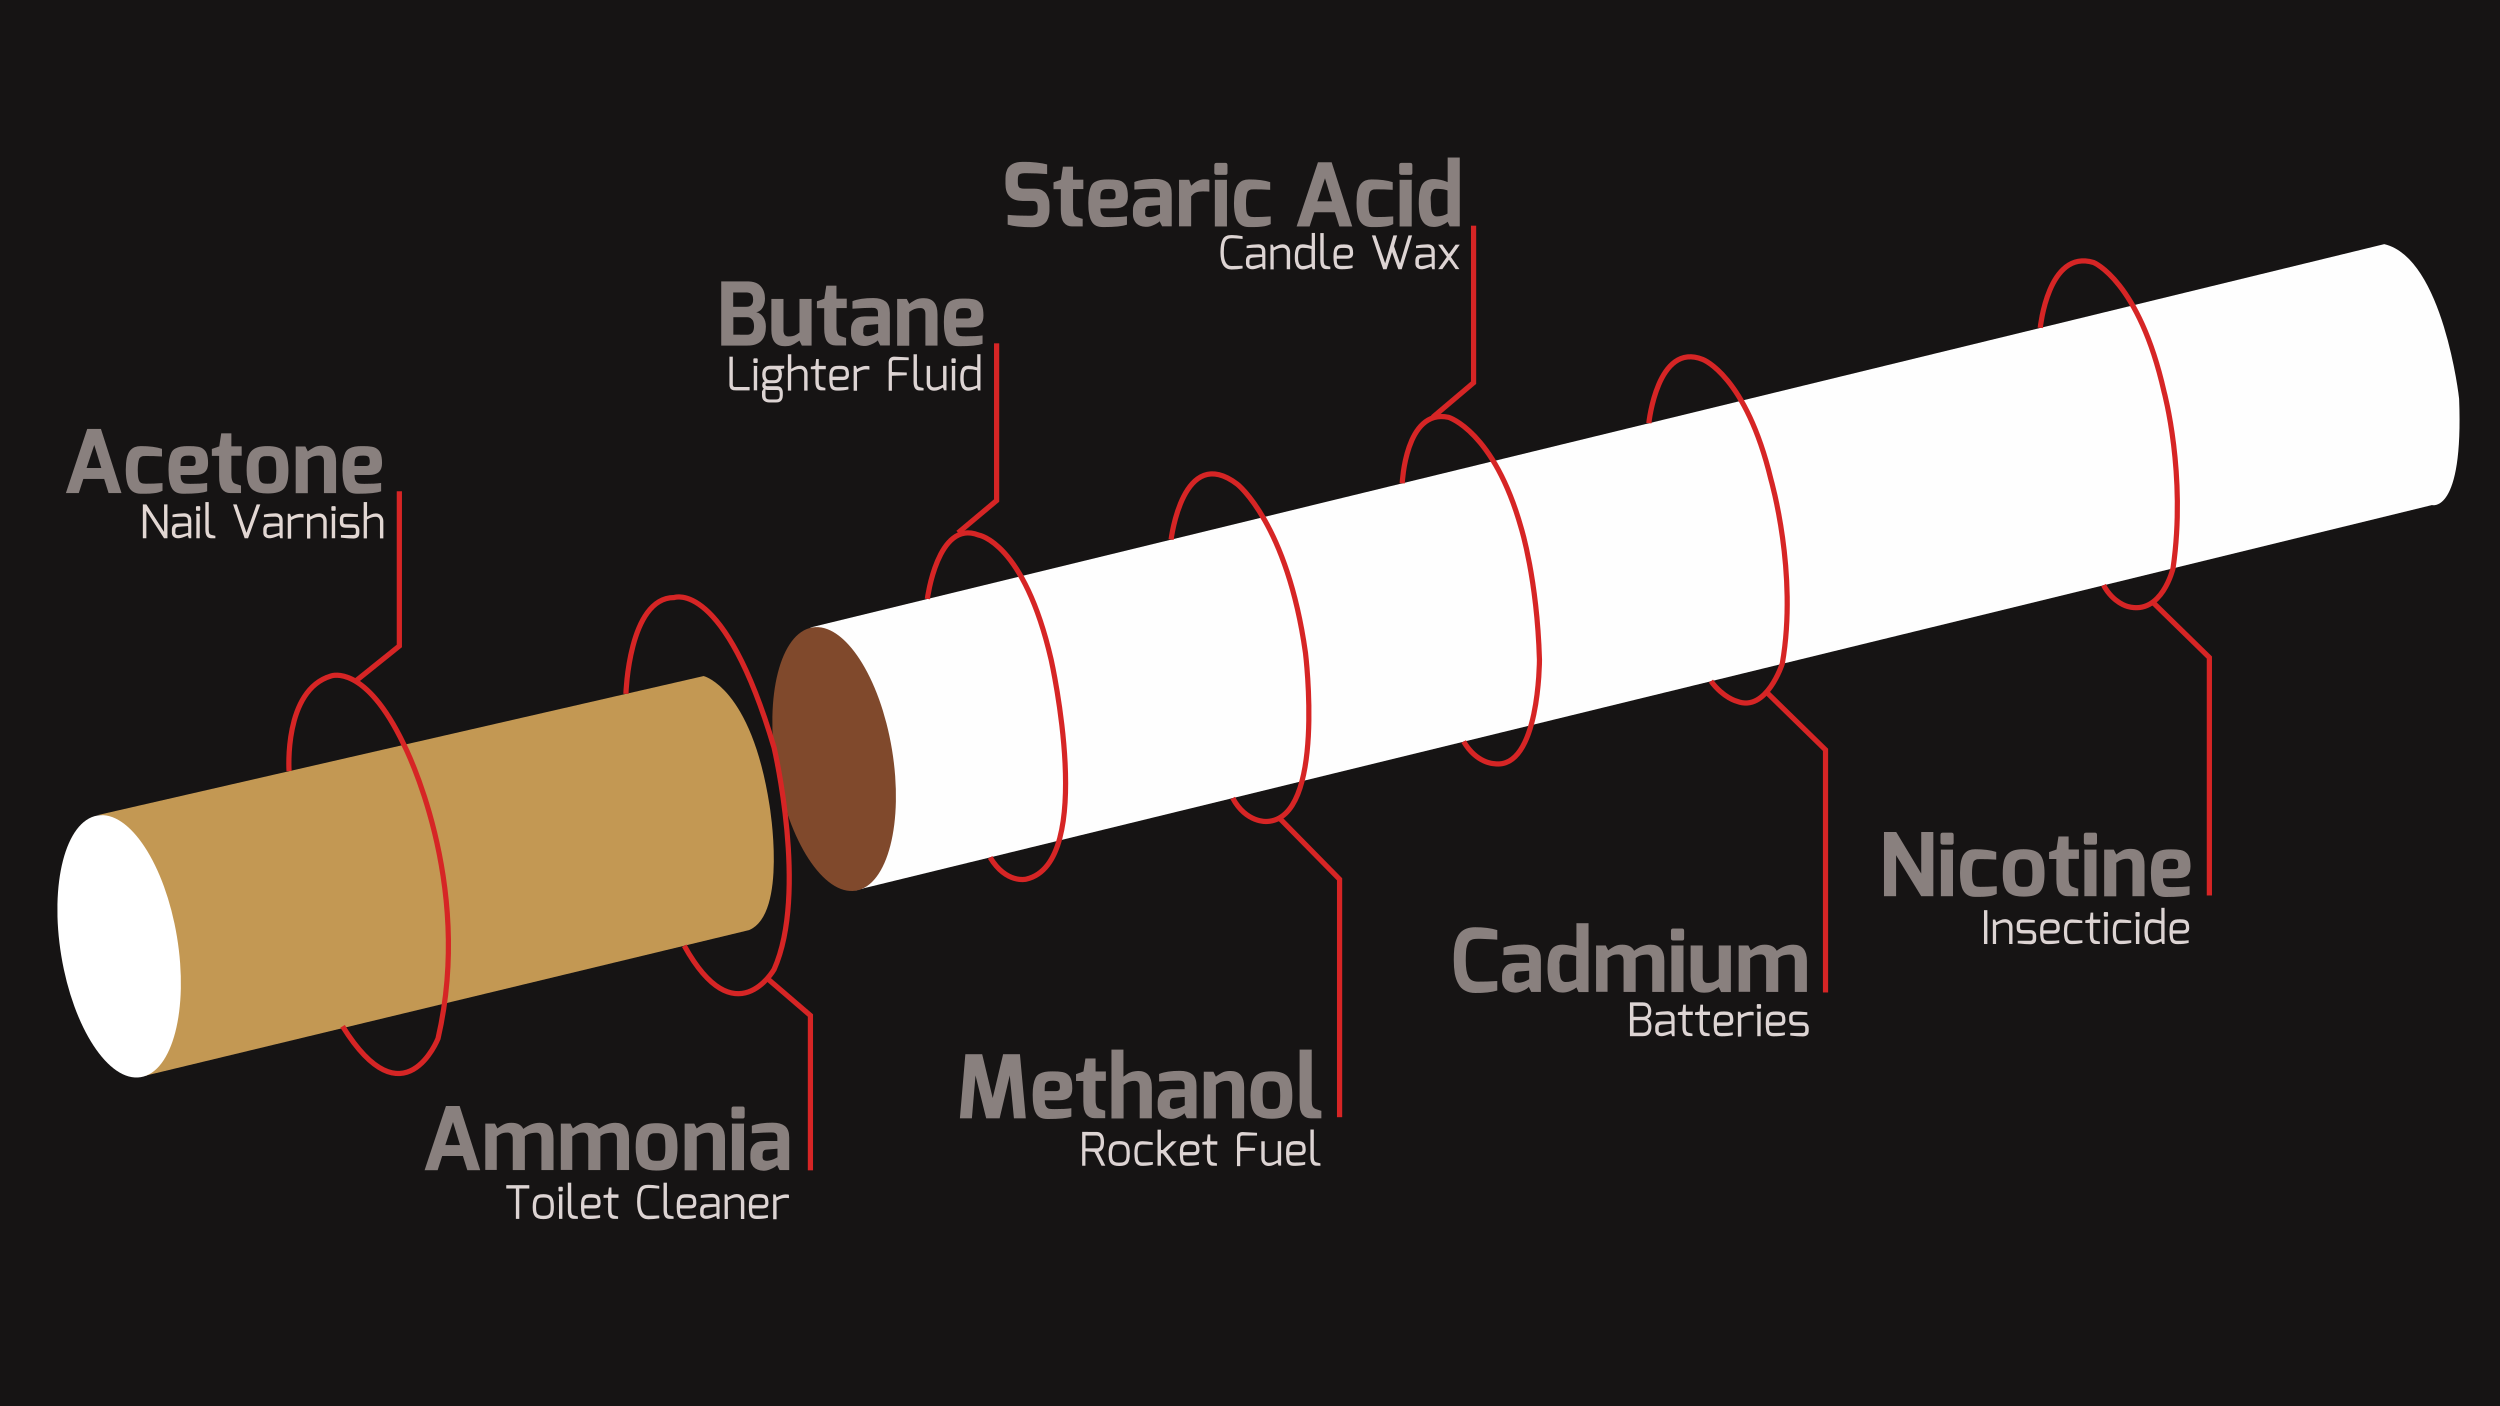 <?xml version="1.0" encoding="utf-8"?>
<!-- Generator: Adobe Illustrator 19.2.1, SVG Export Plug-In . SVG Version: 6.00 Build 0)  -->
<svg version="1.1" xmlns="http://www.w3.org/2000/svg" xmlns:xlink="http://www.w3.org/1999/xlink" x="0px" y="0px"
	 viewBox="0 0 1920 1080" style="enable-background:new 0 0 1920 1080;" xml:space="preserve">
<style type="text/css">
	.st0{fill:#161414;}
	.st1{fill:#C39853;}
	.st2{fill:#FEFEFE;}
	.st3{fill:#FFFFFF;}
	.st4{fill:#80492C;}
	.st5{fill:#E2D7D3;}
	.st6{fill:#DDD4D3;}
	.st7{fill:#89807E;}
	.st8{fill:none;stroke:#D62525;stroke-width:4;stroke-miterlimit:10;}
</style>
<g id="Layer_1">
	<rect class="st0" width="1920" height="1080"/>
</g>
<g id="Layer_5">
	<path class="st1" d="M75,626l465.4-106.8c0,0,36.6,8.9,50.6,99.3c0,0,14,83.4-15.7,95.8L108,827c0,0,20.2-1.7,25.7-45.7
		c0,0,6.2-70.9-21.1-121.3C112.6,660,95.4,627.5,75,626z"/>
	<path class="st2" d="M1831.1,187.5L622,482c0,0,30.1-1.9,49.2,67.3c0,0,19.7,80.9,3.7,116.7c0,0-5.5,16.3-19.4,18.1l1212.2-296.2
		c0,0,24.4,7.1,20.9-81.6C1888.7,306.3,1876.4,198.1,1831.1,187.5z"/>
	
		<ellipse transform="matrix(0.987 -0.163 0.163 0.987 -116.952 24.502)" class="st3" cx="91.2" cy="726.6" rx="45" ry="101.8"/>
	
		<ellipse transform="matrix(0.987 -0.163 0.163 0.987 -86.287 111.889)" class="st4" cx="640.2" cy="583" rx="45" ry="102.4"/>
</g>
<g id="Layer_2">
	<g>
		<path class="st5" d="M109.7,413.4v-26h2.7l13.6,21.1v-21.1h2.6v26h-2.6l-13.6-21.1v21.1H109.7z"/>
		<path class="st5" d="M132,408.9v-2.2c0-1.4,0.4-2.6,1.2-3.4c0.8-0.9,2-1.3,3.4-1.3c2.3,0,4.2,0,5.7,0c0.6,0,1.3,0,2,0
			c0-0.7,0-1.3,0-1.7c0-0.1,0-0.2,0-0.2c0-0.1,0-0.1,0-0.2s0-0.1,0-0.2c0-1.9-1-2.9-2.9-2.9c-2.1,0-5.1,0.1-8.9,0.4v-1.9
			c2.3-0.7,5.4-1,9-1.1c0,0,0.1,0,0.1,0c1.5,0,2.8,0.5,3.8,1.4c1,0.9,1.5,2.3,1.5,4.1v13.7h-1.9l-0.7-2.3l-0.5,0.2
			c-0.3,0.2-0.8,0.4-1.3,0.6c-0.6,0.2-1.2,0.5-1.8,0.7c-0.7,0.2-1.3,0.5-2.1,0.6c-0.7,0.2-1.4,0.2-2,0.2c-1.3,0-2.4-0.4-3.3-1.2
			C132.5,411.6,132,410.4,132,408.9z M134.6,408.8c0,1.5,0.7,2.2,2.1,2.2c0.8,0,1.9-0.2,3.2-0.5c1.3-0.3,2.4-0.6,3.3-0.9l1.3-0.5
			v-5.1l-7.7,0.6c-0.7,0.1-1.2,0.3-1.6,0.7c-0.3,0.4-0.5,0.9-0.5,1.6V408.8z"/>
		<path class="st5" d="M150.5,391.5v-1.9c0-0.6,0.3-0.9,0.8-0.9h1.7c0.5,0,0.8,0.3,0.8,0.9v1.9c0,0.5-0.3,0.8-0.8,0.8h-1.7
			C150.7,392.3,150.5,392.1,150.5,391.5z M150.8,413.4v-18.8h2.6v18.8H150.8z"/>
		<path class="st5" d="M157.7,406.7v-21.1h2.6v21.1c0,1.4,0.2,2.4,0.5,3c0.3,0.6,0.8,0.9,1.5,1.1c1.9,0.5,2.9,0.7,3.1,0.7v1.9h-3.1
			C159.2,413.4,157.7,411.2,157.7,406.7z"/>
		<path class="st5" d="M179,387.4h2.8l7.5,21.8l7.8-21.8h2.8l-9.4,26h-2.6L179,387.4z"/>
		<path class="st5" d="M202.2,408.9v-2.2c0-1.4,0.4-2.6,1.2-3.4c0.8-0.9,2-1.3,3.4-1.3c2.3,0,4.2,0,5.7,0c0.6,0,1.3,0,2,0
			c0-0.7,0-1.3,0-1.7c0-0.1,0-0.2,0-0.2c0-0.1,0-0.1,0-0.2s0-0.1,0-0.2c0-1.9-1-2.9-2.9-2.9c-2.1,0-5.1,0.1-8.9,0.4v-1.9
			c2.3-0.7,5.4-1,9-1.1c0,0,0.1,0,0.1,0c1.5,0,2.8,0.5,3.8,1.4c1,0.9,1.5,2.3,1.5,4.1v13.7h-1.9l-0.7-2.3l-0.5,0.2
			c-0.3,0.2-0.8,0.4-1.3,0.6c-0.6,0.2-1.2,0.5-1.8,0.7c-0.7,0.2-1.3,0.5-2.1,0.6c-0.7,0.2-1.4,0.2-2,0.2c-1.3,0-2.4-0.4-3.3-1.2
			C202.6,411.6,202.2,410.4,202.2,408.9z M204.7,408.8c0,1.5,0.7,2.2,2.1,2.2c0.8,0,1.9-0.2,3.2-0.5c1.3-0.3,2.4-0.6,3.3-0.9
			l1.3-0.5v-5.1l-7.7,0.6c-0.7,0.1-1.2,0.3-1.6,0.7c-0.3,0.4-0.5,0.9-0.5,1.6V408.8z"/>
		<path class="st5" d="M221,413.4v-18.8h1.8l0.8,2.4c0.1-0.1,0.4-0.2,0.9-0.5c0.5-0.3,0.8-0.5,0.9-0.5c0.2-0.1,0.4-0.2,0.9-0.4
			s0.8-0.4,1-0.4c0.2-0.1,0.6-0.2,0.9-0.3c0.4-0.1,0.8-0.2,1.1-0.2c0.4,0,0.8-0.1,1.2-0.1c1.3,0,2.2,0.1,2.6,0.3v2.6
			c-0.6-0.1-1.4-0.2-2.6-0.2c-0.9,0-1.7,0.1-2.5,0.3c-0.8,0.2-1.4,0.4-1.9,0.6s-1.3,0.6-2.5,1.2v14.3H221z"/>
		<path class="st5" d="M235.8,413.4v-18.8h1.8l0.8,2.2c0.1,0,0.3-0.2,0.8-0.4c0.4-0.3,0.7-0.4,0.8-0.5c0.1,0,0.4-0.2,0.8-0.4
			c0.4-0.2,0.7-0.4,0.8-0.4c0.2,0,0.4-0.1,0.8-0.3c0.4-0.1,0.7-0.2,0.9-0.3c0.2,0,0.5-0.1,0.9-0.1c0.3,0,0.7-0.1,1-0.1
			c1.8,0,3.2,0.6,4.2,1.8c1,1.2,1.5,2.6,1.5,4.3v13.1h-2.6v-13.1c0-1.1-0.3-2-0.9-2.5c-0.6-0.6-1.3-0.9-2.3-0.9
			c-0.9,0-1.7,0.1-2.5,0.3c-0.8,0.2-1.4,0.4-1.9,0.6c-0.5,0.2-1.3,0.6-2.4,1.2v14.5H235.8z"/>
		<path class="st5" d="M254.5,391.5v-1.9c0-0.6,0.3-0.9,0.8-0.9h1.7c0.5,0,0.8,0.3,0.8,0.9v1.9c0,0.5-0.3,0.8-0.8,0.8h-1.7
			C254.7,392.3,254.5,392.1,254.5,391.5z M254.8,413.4v-18.8h2.6v18.8H254.8z"/>
		<path class="st5" d="M261,400.7v-1.6c0-1.5,0.4-2.7,1.1-3.5c0.7-0.8,2-1.2,3.7-1.2c2.2,0,5.2,0.2,9.1,0.6v2h-9.1
			c-0.5,0-1,0-1.3,0.1c-0.3,0.1-0.6,0.3-0.7,0.5c-0.1,0.2-0.2,0.4-0.2,0.6c0,0.2,0,0.5,0,0.9v1.6c0,0.5,0.1,0.9,0.2,1.1
			c0.1,0.3,0.3,0.5,0.5,0.6c0.2,0.1,0.5,0.2,0.7,0.2c0.2,0,0.5,0.1,0.9,0.1h5.5c1.5,0,2.6,0.4,3.4,1.3c0.8,0.8,1.2,1.9,1.2,3.3v1.7
			c0,1.8-0.4,2.9-1.3,3.6c-0.8,0.6-1.9,1-3.3,1c-2.2,0-5.3-0.2-9.6-0.7v-2h9.6c0,0,0.1,0,0.1,0c0.2,0,0.3,0,0.5-0.1
			c0.2,0,0.4-0.1,0.6-0.2c0.2-0.1,0.4-0.3,0.5-0.6s0.2-0.6,0.2-1v-1.7c0-0.7-0.1-1.2-0.4-1.5c-0.3-0.3-0.8-0.5-1.5-0.5h-5.5
			c-1.7,0-2.9-0.3-3.7-1C261.4,403.7,261,402.5,261,400.7z"/>
		<path class="st5" d="M279.3,413.4v-27.8h2.6v11.2c0.1,0,0.3-0.2,0.8-0.4c0.4-0.3,0.7-0.4,0.8-0.5c0.1,0,0.4-0.2,0.8-0.4
			c0.4-0.2,0.7-0.4,0.8-0.4c0.2,0,0.4-0.1,0.8-0.3c0.4-0.1,0.7-0.2,0.9-0.3c0.2,0,0.5-0.1,0.9-0.1c0.3,0,0.7-0.1,1-0.1
			c1.8,0,3.2,0.6,4.2,1.8c1,1.2,1.5,2.6,1.5,4.3v13.1h-2.6v-13.1c0-1.1-0.3-2-0.9-2.6c-0.6-0.6-1.3-0.9-2.3-0.9
			c-0.9,0-1.7,0.1-2.5,0.3c-0.8,0.2-1.4,0.4-1.9,0.6c-0.5,0.2-1.3,0.6-2.4,1.2v14.5H279.3z"/>
	</g>
	<g>
		<g>
			<path class="st6" d="M560.2,295.4v-21.5h2.6v21.5c0,0.3,0,0.5,0.1,0.7c0,0.2,0.1,0.3,0.2,0.5c0.1,0.1,0.1,0.2,0.3,0.3
				c0.1,0.1,0.2,0.2,0.3,0.2c0.1,0,0.2,0.1,0.4,0.1c0.2,0,0.3,0,0.4,0c0.1,0,0.2,0,0.4,0c0,0,0.1,0,0.1,0h10.7v2.6h-10.7
				c-0.7,0-1.3,0-1.7-0.1c-0.5-0.1-1-0.3-1.5-0.6c-0.5-0.3-0.9-0.7-1.1-1.4C560.3,297.1,560.2,296.4,560.2,295.4z"/>
			<path class="st6" d="M578.6,278v-1.9c0-0.6,0.3-0.9,0.8-0.9h1.7c0.5,0,0.8,0.3,0.8,0.9v1.9c0,0.5-0.3,0.8-0.8,0.8h-1.7
				C578.9,278.8,578.6,278.5,578.6,278z M578.9,299.9V281h2.6v18.8H578.9z"/>
			<path class="st6" d="M585.4,295.8c0-0.7,0.2-1.3,0.5-1.9c0.3-0.6,0.9-0.9,1.5-1.1c-1.3-0.9-2-2.6-2-5.2c0-2.2,0.5-3.9,1.6-5
				c1.1-1.1,2.5-1.7,4.4-1.7h10.9v2l-2.8,0.6c0,0,0.1,0.2,0.2,0.4c0.1,0.2,0.2,0.4,0.3,0.6c0.1,0.2,0.2,0.4,0.2,0.7
				c0.1,0.3,0.2,0.6,0.2,1c0,0.4,0.1,0.8,0.1,1.3c0,0.7-0.1,1.3-0.2,2c-0.2,0.7-0.4,1.4-0.8,2.2c-0.4,0.8-1,1.4-1.8,1.9
				c-0.8,0.5-1.8,0.7-3,0.7h-5.4c-1,0-1.4,0.4-1.4,1.1c0,0.8,0.5,1.2,1.4,1.2h7.4c1.4,0,2.5,0.4,3.3,1.3c0.8,0.9,1.2,2.1,1.2,3.6
				v2.2c0,0.6-0.1,1.2-0.2,1.8c-0.1,0.5-0.4,1.1-0.7,1.7c-0.3,0.6-0.9,1.1-1.6,1.4c-0.7,0.4-1.7,0.5-2.7,0.5h-5.2
				c-1.7,0-3.1-0.5-4.1-1.4c-1-0.9-1.5-2.3-1.5-4.1v-3l1.4-2.3C585.8,298.1,585.4,297.1,585.4,295.8z M587.9,304c0,1.9,1,2.8,3,2.8
				h5.2c1.8,0,2.7-0.9,2.7-2.8v-2.1c0-0.9-0.2-1.5-0.5-1.9s-0.9-0.5-1.9-0.5h-6.9c-0.3,0-0.6,0-0.9-0.1c-0.3,0-0.4-0.1-0.5-0.1
				l-0.2-0.1V304z M588,287.7c0,0.5,0,1,0.1,1.4c0.1,0.4,0.2,0.9,0.5,1.4c0.2,0.5,0.5,0.8,1,1.1c0.5,0.3,1,0.4,1.6,0.4h3.4
				c0.6,0,1.2-0.1,1.6-0.4s0.8-0.6,1.1-1s0.4-0.9,0.5-1.3c0.1-0.4,0.2-0.9,0.2-1.3c0-0.1,0-0.2,0-0.2c-0.1-1.4-0.3-2.4-0.8-3.1
				c-0.5-0.7-1.3-1-2.6-1h-3.1C589.1,283.6,588,285,588,287.7z"/>
			<path class="st6" d="M605.1,299.9v-27.8h2.6v11.2c0.1,0,0.3-0.2,0.8-0.4c0.4-0.3,0.7-0.4,0.8-0.5c0.1,0,0.4-0.2,0.8-0.4
				c0.4-0.2,0.7-0.4,0.8-0.4c0.2,0,0.4-0.1,0.8-0.3c0.4-0.1,0.7-0.2,0.9-0.3c0.2,0,0.5-0.1,0.9-0.1c0.3,0,0.7-0.1,1-0.1
				c1.8,0,3.2,0.6,4.2,1.8c1,1.2,1.5,2.6,1.5,4.3v13.1h-2.6v-13.1c0-1.1-0.3-2-0.9-2.6c-0.6-0.6-1.3-0.9-2.3-0.9
				c-0.9,0-1.7,0.1-2.5,0.3c-0.8,0.2-1.4,0.4-1.9,0.6c-0.5,0.2-1.3,0.6-2.4,1.2v14.5H605.1z"/>
			<path class="st6" d="M622.7,283.6v-2l3.5-0.6l0.6-5.3h2v5.3h5.4v2.6h-5.4v9.5c0,1.4,0.2,2.4,0.5,3c0.3,0.6,0.8,0.9,1.5,1.1
				c1.9,0.5,2.9,0.7,3.1,0.7v1.9h-3.1c-3.1,0-4.6-2.2-4.6-6.7v-9.5H622.7z"/>
			<path class="st6" d="M636.9,290.4c0-2.1,0.1-3.8,0.4-5c0.3-1.3,0.8-2.2,1.5-2.9c0.7-0.7,1.5-1.1,2.4-1.3c0.9-0.2,2.1-0.3,3.7-0.3
				c1.3,0,2.3,0.1,3,0.2c0.7,0.1,1.4,0.4,2.1,0.8s1.2,1.1,1.5,2c0.3,0.9,0.5,2.1,0.5,3.7c0,2.9-1.6,4.3-4.8,4.3h-7.8
				c0,2.2,0.2,3.7,0.7,4.4s1.4,1.1,2.8,1.1c0.2,0,0.4,0,0.7,0s0.6,0,0.7,0c3.3,0,5.7-0.1,7.3-0.4v2c-2.3,0.7-5.2,1-8.7,1
				c-2.3,0-4-0.7-4.8-2.1C637.4,296.6,636.9,294.1,636.9,290.4z M639.5,289.3h7.8c1.5,0,2.2-0.6,2.2-1.7c0-1.8-0.3-3-0.8-3.4
				c-0.5-0.4-1.8-0.7-3.7-0.7c-0.8,0-1.4,0-1.8,0c-0.4,0-0.8,0.1-1.4,0.2c-0.5,0.1-0.9,0.3-1.1,0.5c-0.2,0.2-0.5,0.6-0.7,1
				c-0.2,0.4-0.4,1-0.5,1.6S639.5,288.4,639.5,289.3z"/>
			<path class="st6" d="M655.6,299.9V281h1.8l0.8,2.4c0.1-0.1,0.4-0.2,0.9-0.5c0.5-0.3,0.8-0.5,0.9-0.5c0.2-0.1,0.4-0.2,0.9-0.4
				s0.8-0.4,1-0.4c0.2-0.1,0.6-0.2,0.9-0.3c0.4-0.1,0.8-0.2,1.1-0.2c0.4,0,0.8-0.1,1.2-0.1c1.3,0,2.2,0.1,2.6,0.3v2.6
				c-0.6-0.1-1.4-0.2-2.6-0.2c-0.9,0-1.7,0.1-2.5,0.3c-0.8,0.2-1.4,0.4-1.9,0.6s-1.3,0.6-2.5,1.2v14.3H655.6z"/>
			<path class="st6" d="M682.5,299.9v-21.4c0-1.6,0.4-2.7,1.2-3.5c0.8-0.7,1.8-1.1,3-1.1c0,0,0.1,0,0.1,0c0,0,0.1,0,0.1,0l11,0.6
				v2.1h-11c-0.6,0-1,0.1-1.3,0.3c-0.3,0.2-0.5,0.4-0.5,0.7c0,0.2-0.1,0.5-0.1,1v7.1l11.4,0.4v2.1l-11.4,0.4v11.5H682.5z"/>
			<path class="st6" d="M701.6,293.2v-21.1h2.6v21.1c0,1.4,0.2,2.4,0.5,3c0.3,0.6,0.8,0.9,1.5,1.1c1.9,0.5,2.9,0.7,3.1,0.7v1.9h-3.1
				C703.1,299.9,701.6,297.6,701.6,293.2z"/>
			<path class="st6" d="M711.7,294.2V281h2.6v13.1c0,1.1,0.3,2,0.9,2.5c0.6,0.6,1.3,0.9,2.3,0.9c0.9,0,1.7-0.1,2.5-0.3
				c0.8-0.2,1.4-0.4,1.9-0.6c0.5-0.2,1.3-0.6,2.4-1.2V281h2.6v18.8H725l-0.8-2.2c-0.1,0-0.3,0.2-0.8,0.4c-0.4,0.3-0.7,0.4-0.8,0.5
				c-0.1,0-0.4,0.2-0.8,0.4c-0.4,0.2-0.7,0.4-0.8,0.4c-0.2,0-0.4,0.1-0.8,0.3c-0.4,0.1-0.7,0.2-0.9,0.3c-0.2,0-0.5,0.1-0.9,0.1
				c-0.3,0-0.7,0.1-1,0.1c-1.8,0-3.2-0.6-4.2-1.8C712.2,297.2,711.7,295.8,711.7,294.2z"/>
			<path class="st6" d="M730.7,278v-1.9c0-0.6,0.3-0.9,0.8-0.9h1.7c0.5,0,0.8,0.3,0.8,0.9v1.9c0,0.5-0.3,0.8-0.8,0.8h-1.7
				C730.9,278.8,730.7,278.5,730.7,278z M731,299.9V281h2.6v18.8H731z"/>
			<path class="st6" d="M737.5,290.6c0-1.4,0.1-2.6,0.2-3.6s0.4-2,0.8-3.1c0.4-1,1-1.8,1.9-2.3c0.8-0.5,1.9-0.8,3.2-0.8
				c0.9,0,2,0.1,3.3,0.4c1.3,0.3,2.5,0.6,3.6,1V272h2.5v27.9h-1.8l-0.7-2.1c-0.6,0.4-1.6,0.9-3.1,1.5c-1.5,0.6-2.7,0.8-3.8,0.8
				c-1.2,0-2.2-0.3-3.1-0.9c-0.8-0.6-1.5-1.3-1.9-2.3c-0.4-1-0.7-2-0.9-3S737.5,291.8,737.5,290.6z M740.1,290.6
				c0,4.6,1.2,6.9,3.5,6.9c1.9,0,4.2-0.5,6.8-1.6v-11.5c-2.3-0.6-4.6-0.9-6.8-0.9c-1.2,0-2.1,0.5-2.7,1.5
				C740.4,285.9,740.1,287.8,740.1,290.6z"/>
		</g>
	</g>
	<g>
		<path class="st6" d="M937.3,193.7c0-4.5,0.6-7.8,1.8-10c1.2-2.2,3.4-3.2,6.7-3.2c2.5,0,5.4,0.3,8.5,0.9v2.1H954
			c-0.2,0-0.5,0-0.8-0.1c-0.3,0-0.8,0-1.2-0.1c-0.5,0-0.9,0-1.5-0.1c-0.5,0-1.1,0-1.6-0.1c-0.5,0-1.1,0-1.6-0.1c-0.5,0-1,0-1.5,0
			c-1.5,0-2.7,0.3-3.5,0.9c-0.8,0.6-1.4,1.6-1.8,3.2s-0.6,3.7-0.6,6.6c0,7,2,10.6,5.9,10.6l8.5-0.2v2.1c-2.7,0.5-5.6,0.8-8.5,0.8
			C940.1,206.9,937.3,202.5,937.3,193.7z"/>
		<path class="st6" d="M956.9,202.3v-2.2c0-1.4,0.4-2.6,1.2-3.4c0.8-0.9,2-1.3,3.4-1.3c2.3,0,4.2,0,5.7,0c0.6,0,1.3,0,2,0
			c0-0.7,0-1.3,0-1.7c0-0.1,0-0.2,0-0.2c0-0.1,0-0.1,0-0.2s0-0.1,0-0.2c0-1.9-1-2.9-2.9-2.9c-2.1,0-5.1,0.1-8.9,0.4v-1.9
			c2.3-0.7,5.4-1,9-1.1c0,0,0.1,0,0.1,0c1.5,0,2.8,0.5,3.8,1.4c1,0.9,1.5,2.3,1.5,4.1v13.7H970l-0.7-2.3l-0.5,0.2
			c-0.3,0.2-0.8,0.4-1.3,0.6s-1.2,0.5-1.8,0.7c-0.7,0.2-1.3,0.5-2.1,0.6c-0.7,0.2-1.4,0.2-2,0.2c-1.3,0-2.4-0.4-3.3-1.2
			C957.4,204.9,956.9,203.7,956.9,202.3z M959.5,202.1c0,1.5,0.7,2.2,2.1,2.2c0.8,0,1.9-0.2,3.2-0.5c1.3-0.3,2.4-0.6,3.3-0.9
			l1.3-0.5v-5.1l-7.7,0.6c-0.7,0.1-1.2,0.3-1.6,0.7c-0.3,0.4-0.5,0.9-0.5,1.6V202.1z"/>
		<path class="st6" d="M975.7,206.7v-18.8h1.8l0.8,2.2c0.1,0,0.3-0.2,0.8-0.4c0.4-0.3,0.7-0.4,0.8-0.5c0.1,0,0.4-0.2,0.8-0.4
			c0.4-0.2,0.7-0.4,0.8-0.4c0.2,0,0.4-0.1,0.8-0.3c0.4-0.1,0.7-0.2,0.9-0.3c0.2,0,0.5-0.1,0.9-0.1c0.3,0,0.7-0.1,1-0.1
			c1.8,0,3.2,0.6,4.2,1.8c1,1.2,1.5,2.6,1.5,4.3v13.1h-2.6v-13.1c0-1.1-0.3-2-0.9-2.5c-0.6-0.6-1.3-0.9-2.3-0.9
			c-0.9,0-1.7,0.1-2.5,0.3c-0.8,0.2-1.4,0.4-1.9,0.6c-0.5,0.2-1.3,0.6-2.4,1.2v14.5H975.7z"/>
		<path class="st6" d="M994.4,197.4c0-1.4,0.1-2.6,0.2-3.6s0.4-2,0.8-3.1c0.4-1,1-1.8,1.9-2.3c0.8-0.5,1.9-0.8,3.2-0.8
			c0.9,0,2,0.1,3.3,0.4c1.3,0.3,2.5,0.6,3.6,1v-10.1h2.5v27.9h-1.8l-0.7-2.1c-0.6,0.4-1.6,0.9-3.1,1.5c-1.5,0.6-2.7,0.8-3.8,0.8
			c-1.2,0-2.2-0.3-3.1-0.9c-0.8-0.6-1.5-1.3-1.9-2.3c-0.4-1-0.7-2-0.9-3C994.4,199.7,994.4,198.6,994.4,197.4z M996.9,197.4
			c0,4.6,1.2,6.9,3.5,6.9c1.9,0,4.2-0.5,6.8-1.6v-11.5c-2.3-0.6-4.6-0.9-6.8-0.9c-1.2,0-2.1,0.5-2.7,1.5
			C997.2,192.8,996.9,194.7,996.9,197.4z"/>
		<path class="st6" d="M1014,200V179h2.6V200c0,1.4,0.2,2.4,0.5,3c0.3,0.6,0.8,0.9,1.5,1.1c1.9,0.5,2.9,0.7,3.1,0.7v1.9h-3.1
			C1015.6,206.7,1014,204.5,1014,200z"/>
		<path class="st6" d="M1024.1,197.2c0-2.1,0.1-3.8,0.4-5c0.3-1.3,0.8-2.2,1.5-2.9c0.7-0.7,1.5-1.1,2.4-1.3c0.9-0.2,2.1-0.3,3.7-0.3
			c1.3,0,2.3,0.1,3,0.2c0.7,0.1,1.4,0.4,2.1,0.8c0.7,0.4,1.2,1.1,1.5,2c0.3,0.9,0.5,2.1,0.5,3.7c0,2.9-1.6,4.3-4.8,4.3h-7.8
			c0,2.2,0.2,3.7,0.7,4.4s1.4,1.1,2.8,1.1c0.2,0,0.4,0,0.7,0c0.3,0,0.6,0,0.7,0c3.3,0,5.7-0.1,7.3-0.4v2c-2.3,0.7-5.2,1-8.7,1
			c-2.3,0-4-0.7-4.8-2.1C1024.6,203.5,1024.1,200.9,1024.1,197.2z M1026.7,196.2h7.8c1.5,0,2.2-0.6,2.2-1.7c0-1.8-0.3-3-0.8-3.4
			c-0.5-0.4-1.8-0.7-3.7-0.7c-0.8,0-1.4,0-1.8,0c-0.4,0-0.8,0.1-1.4,0.2c-0.5,0.1-0.9,0.3-1.1,0.5c-0.2,0.2-0.5,0.6-0.7,1
			c-0.2,0.4-0.4,1-0.5,1.6C1026.8,194.4,1026.7,195.2,1026.7,196.2z"/>
		<path class="st6" d="M1053.6,180.8h2.8l7.4,21.4l6.3-21.4h2.9l-2.4,8.3l4.6,13.3l6.5-21.6h2.8l-8,26h-2.6l-4.8-13.3l-4.2,13.3
			h-2.6L1053.6,180.8z"/>
		<path class="st6" d="M1087,202.3v-2.2c0-1.4,0.4-2.6,1.2-3.4c0.8-0.9,2-1.3,3.4-1.3c2.3,0,4.2,0,5.7,0c0.6,0,1.3,0,2,0
			c0-0.7,0-1.3,0-1.7c0-0.1,0-0.2,0-0.2c0-0.1,0-0.1,0-0.2s0-0.1,0-0.2c0-1.9-1-2.9-2.9-2.9c-2.1,0-5.1,0.1-8.9,0.4v-1.9
			c2.3-0.7,5.4-1,9-1.1c0,0,0.1,0,0.1,0c1.5,0,2.8,0.5,3.8,1.4c1,0.9,1.5,2.3,1.5,4.1v13.7h-1.9l-0.7-2.3l-0.5,0.2
			c-0.3,0.2-0.8,0.4-1.3,0.6c-0.6,0.2-1.2,0.5-1.8,0.7c-0.7,0.2-1.3,0.5-2.1,0.6c-0.7,0.2-1.4,0.2-2,0.2c-1.3,0-2.4-0.4-3.3-1.2
			C1087.4,204.9,1087,203.7,1087,202.3z M1089.6,202.1c0,1.5,0.7,2.2,2.1,2.2c0.8,0,1.9-0.2,3.2-0.5c1.3-0.3,2.4-0.6,3.3-0.9
			l1.3-0.5v-5.1l-7.7,0.6c-0.7,0.1-1.2,0.3-1.6,0.7s-0.5,0.9-0.5,1.6V202.1z"/>
		<path class="st6" d="M1104.5,206.7l6.7-9.4l-6.7-9.4h3.2l5,7.2l5.2-7.2h3.2l-6.8,9.5l6.5,9.3h-2.9l-5.1-7.2l-5.1,7.2H1104.5z"/>
	</g>
	<g>
		<path class="st6" d="M388.8,912.8v-2.6h17.7v2.6h-7.7v23.3h-2.6v-23.3H388.8z"/>
		<path class="st6" d="M409.1,927c0-3.8,0.6-6.4,1.8-7.8s3.3-2.1,6.4-2.1c3.1,0,5.3,0.7,6.4,2.1c1.2,1.4,1.7,4,1.7,7.8
			c0,3.5-0.6,6-1.7,7.3c-1.2,1.3-3.3,2-6.4,2c-3.1,0-5.2-0.7-6.4-2.1C409.7,932.8,409.1,930.4,409.1,927z M411.7,927
			c0,1.5,0.1,2.8,0.3,3.7c0.2,0.9,0.6,1.6,1.2,2c0.5,0.4,1.1,0.7,1.7,0.8c0.6,0.1,1.4,0.2,2.4,0.2c1.1,0,1.9-0.1,2.5-0.2
			c0.6-0.1,1.2-0.4,1.7-0.8s0.9-1.1,1.1-2c0.2-0.9,0.3-2.1,0.3-3.7c0-1.7-0.1-3-0.3-4c-0.2-1-0.5-1.7-1-2.2
			c-0.5-0.5-1.1-0.8-1.7-0.9c-0.6-0.1-1.5-0.2-2.6-0.2c-0.9,0-1.6,0-2.1,0.1c-0.5,0.1-1,0.2-1.5,0.5c-0.5,0.3-0.9,0.7-1.1,1.2
			c-0.2,0.5-0.4,1.2-0.6,2.1C411.8,924.5,411.7,925.6,411.7,927z"/>
		<path class="st6" d="M428.9,914.2v-1.9c0-0.6,0.3-0.9,0.8-0.9h1.7c0.5,0,0.8,0.3,0.8,0.9v1.9c0,0.5-0.3,0.8-0.8,0.8h-1.7
			C429.2,915.1,428.9,914.8,428.9,914.2z M429.3,936.1v-18.8h2.6v18.8H429.3z"/>
		<path class="st6" d="M436.1,929.4v-21.1h2.6v21.1c0,1.4,0.2,2.4,0.5,3s0.8,0.9,1.5,1.1c1.9,0.5,2.9,0.7,3.1,0.7v1.9h-3.1
			C437.7,936.1,436.1,933.9,436.1,929.4z"/>
		<path class="st6" d="M446.2,926.6c0-2.1,0.1-3.8,0.4-5c0.3-1.3,0.8-2.2,1.5-2.9c0.7-0.6,1.5-1.1,2.4-1.3c0.9-0.2,2.1-0.3,3.7-0.3
			c1.3,0,2.3,0.1,3,0.2c0.7,0.1,1.4,0.4,2.1,0.8s1.2,1.1,1.5,2c0.3,0.9,0.5,2.1,0.5,3.7c0,2.9-1.6,4.3-4.8,4.3h-7.8
			c0,2.2,0.2,3.7,0.7,4.4s1.4,1.1,2.8,1.1c0.2,0,0.4,0,0.7,0s0.6,0,0.7,0c3.3,0,5.7-0.1,7.3-0.4v2c-2.3,0.7-5.2,1-8.7,1
			c-2.3,0-4-0.7-4.8-2.1C446.7,932.9,446.2,930.3,446.2,926.6z M448.8,925.6h7.8c1.5,0,2.2-0.6,2.2-1.7c0-1.8-0.3-3-0.8-3.4
			c-0.5-0.4-1.8-0.7-3.7-0.7c-0.8,0-1.4,0-1.8,0c-0.4,0-0.8,0.1-1.4,0.2c-0.5,0.1-0.9,0.3-1.1,0.5c-0.2,0.2-0.5,0.6-0.7,1
			s-0.4,1-0.5,1.6C448.9,923.8,448.8,924.6,448.8,925.6z"/>
		<path class="st6" d="M463.5,919.9v-2l3.5-0.6l0.6-5.3h2v5.3h5.4v2.6h-5.4v9.5c0,1.4,0.2,2.4,0.5,3c0.3,0.6,0.8,0.9,1.5,1.1
			c1.9,0.5,2.9,0.7,3.1,0.7v1.9h-3.1c-3.1,0-4.6-2.2-4.6-6.7v-9.5H463.5z"/>
		<path class="st6" d="M489.3,923.1c0-4.5,0.6-7.8,1.8-10c1.2-2.2,3.4-3.2,6.7-3.2c2.5,0,5.4,0.3,8.5,0.9v2.1H506
			c-0.2,0-0.5,0-0.8-0.1c-0.3,0-0.8,0-1.2-0.1c-0.5,0-0.9,0-1.5-0.1c-0.5,0-1.1,0-1.6-0.1c-0.5,0-1.1,0-1.6-0.1c-0.5,0-1,0-1.5,0
			c-1.5,0-2.7,0.3-3.5,0.9c-0.8,0.6-1.4,1.6-1.8,3.2s-0.6,3.7-0.6,6.6c0,7,2,10.6,5.9,10.6l8.5-0.2v2.1c-2.7,0.5-5.6,0.8-8.5,0.8
			C492.1,936.3,489.3,931.9,489.3,923.1z"/>
		<path class="st6" d="M509.6,929.4v-21.1h2.6v21.1c0,1.4,0.2,2.4,0.5,3s0.8,0.9,1.5,1.1c1.9,0.5,2.9,0.7,3.1,0.7v1.9h-3.1
			C511.1,936.1,509.6,933.9,509.6,929.4z"/>
		<path class="st6" d="M519.7,926.6c0-2.1,0.1-3.8,0.4-5c0.3-1.3,0.8-2.2,1.5-2.9c0.7-0.6,1.5-1.1,2.4-1.3c0.9-0.2,2.1-0.3,3.7-0.3
			c1.3,0,2.3,0.1,3,0.2c0.7,0.1,1.4,0.4,2.1,0.8s1.2,1.1,1.5,2c0.3,0.9,0.5,2.1,0.5,3.7c0,2.9-1.6,4.3-4.8,4.3h-7.8
			c0,2.2,0.2,3.7,0.7,4.4s1.4,1.1,2.8,1.1c0.2,0,0.4,0,0.7,0s0.6,0,0.7,0c3.3,0,5.7-0.1,7.3-0.4v2c-2.3,0.7-5.2,1-8.7,1
			c-2.3,0-4-0.7-4.8-2.1C520.1,932.9,519.7,930.3,519.7,926.6z M522.3,925.6h7.8c1.5,0,2.2-0.6,2.2-1.7c0-1.8-0.3-3-0.8-3.4
			c-0.5-0.4-1.8-0.7-3.7-0.7c-0.8,0-1.4,0-1.8,0c-0.4,0-0.8,0.1-1.4,0.2c-0.5,0.1-0.9,0.3-1.1,0.5c-0.2,0.2-0.5,0.6-0.7,1
			s-0.4,1-0.5,1.6C522.3,923.8,522.3,924.6,522.3,925.6z"/>
		<path class="st6" d="M537.7,931.7v-2.2c0-1.4,0.4-2.6,1.2-3.4c0.8-0.9,2-1.3,3.4-1.3c2.3,0,4.2,0,5.7,0c0.6,0,1.3,0,2,0
			c0-0.7,0-1.3,0-1.7c0-0.1,0-0.2,0-0.2s0-0.1,0-0.2c0-0.1,0-0.1,0-0.2c0-1.9-1-2.9-2.9-2.9c-2.1,0-5.1,0.1-8.9,0.4V918
			c2.3-0.7,5.4-1,9-1.1c0,0,0.1,0,0.1,0c1.5,0,2.8,0.5,3.8,1.4c1,0.9,1.5,2.3,1.5,4.1v13.7h-1.9l-0.7-2.3l-0.5,0.2
			c-0.3,0.2-0.8,0.4-1.3,0.6c-0.6,0.2-1.2,0.5-1.8,0.7c-0.7,0.2-1.3,0.5-2.1,0.6c-0.7,0.2-1.4,0.2-2,0.2c-1.3,0-2.4-0.4-3.3-1.2
			C538.1,934.3,537.7,933.1,537.7,931.7z M540.3,931.5c0,1.5,0.7,2.2,2.1,2.2c0.8,0,1.9-0.2,3.2-0.5c1.3-0.3,2.4-0.6,3.3-0.9
			l1.3-0.5v-5.1l-7.7,0.6c-0.7,0.1-1.2,0.3-1.6,0.7c-0.3,0.4-0.5,0.9-0.5,1.6V931.5z"/>
		<path class="st6" d="M556.5,936.1v-18.8h1.8l0.8,2.2c0.1,0,0.3-0.2,0.8-0.4c0.4-0.3,0.7-0.4,0.8-0.5c0.1,0,0.4-0.2,0.8-0.4
			c0.4-0.2,0.7-0.4,0.8-0.4c0.2,0,0.4-0.1,0.8-0.3c0.4-0.1,0.7-0.2,0.9-0.3c0.2,0,0.5-0.1,0.9-0.1s0.7-0.1,1-0.1
			c1.8,0,3.2,0.6,4.2,1.8c1,1.2,1.5,2.6,1.5,4.3v13.1H569V923c0-1.1-0.3-2-0.9-2.5c-0.6-0.6-1.3-0.9-2.3-0.9c-0.9,0-1.7,0.1-2.5,0.3
			c-0.8,0.2-1.4,0.4-1.9,0.6c-0.5,0.2-1.3,0.6-2.4,1.2v14.5H556.5z"/>
		<path class="st6" d="M575.1,926.6c0-2.1,0.1-3.8,0.4-5c0.3-1.3,0.8-2.2,1.5-2.9c0.7-0.6,1.5-1.1,2.4-1.3c0.9-0.2,2.1-0.3,3.7-0.3
			c1.3,0,2.3,0.1,3,0.2c0.7,0.1,1.4,0.4,2.1,0.8s1.2,1.1,1.5,2c0.3,0.9,0.5,2.1,0.5,3.7c0,2.9-1.6,4.3-4.8,4.3h-7.8
			c0,2.2,0.2,3.7,0.7,4.4s1.4,1.1,2.8,1.1c0.2,0,0.4,0,0.7,0s0.6,0,0.7,0c3.3,0,5.7-0.1,7.3-0.4v2c-2.3,0.7-5.2,1-8.7,1
			c-2.3,0-4-0.7-4.8-2.1C575.5,932.9,575.1,930.3,575.1,926.6z M577.7,925.6h7.8c1.5,0,2.2-0.6,2.2-1.7c0-1.8-0.3-3-0.8-3.4
			c-0.5-0.4-1.8-0.7-3.7-0.7c-0.8,0-1.4,0-1.8,0c-0.4,0-0.8,0.1-1.4,0.2c-0.5,0.1-0.9,0.3-1.1,0.5c-0.2,0.2-0.5,0.6-0.7,1
			s-0.4,1-0.5,1.6C577.7,923.8,577.7,924.6,577.7,925.6z"/>
		<path class="st6" d="M593.8,936.1v-18.8h1.8l0.8,2.4c0.1-0.1,0.4-0.2,0.9-0.5c0.5-0.3,0.8-0.5,0.9-0.5c0.2-0.1,0.4-0.2,0.9-0.4
			s0.8-0.4,1-0.4s0.6-0.2,0.9-0.3c0.4-0.1,0.8-0.2,1.1-0.2c0.4,0,0.8-0.1,1.2-0.1c1.3,0,2.2,0.1,2.6,0.3v2.6
			c-0.6-0.1-1.4-0.2-2.6-0.2c-0.9,0-1.7,0.1-2.5,0.3c-0.8,0.2-1.4,0.4-1.9,0.6s-1.3,0.6-2.5,1.2v14.3H593.8z"/>
	</g>
	<g>
		<path class="st6" d="M831.1,895.3v-26H842c3.9,0,5.9,2.6,5.9,7.8c0,4.5-1.5,7-4.4,7.5l5.4,10.7H846l-5.4-10.6l-7-0.5v11.1H831.1z
			 M833.6,881.9h8.3c0.4,0,0.7,0,1,0c0.2,0,0.5-0.1,0.9-0.3c0.3-0.2,0.6-0.4,0.8-0.7s0.3-0.8,0.5-1.4c0.1-0.6,0.2-1.4,0.2-2.3
			c0-2.1-0.3-3.5-0.9-4.1c-0.6-0.7-1.4-1-2.4-1h-8.3V881.9z"/>
		<path class="st6" d="M851.4,886.2c0-3.8,0.6-6.4,1.8-7.8s3.3-2.1,6.4-2.1c3.1,0,5.3,0.7,6.4,2.1c1.2,1.4,1.7,4,1.7,7.8
			c0,3.5-0.6,6-1.7,7.3c-1.2,1.3-3.3,2-6.4,2c-3.1,0-5.2-0.7-6.4-2.1C852,892,851.4,889.6,851.4,886.2z M854,886.2
			c0,1.5,0.1,2.8,0.3,3.7c0.2,0.9,0.6,1.6,1.2,2c0.5,0.4,1.1,0.7,1.7,0.8c0.6,0.1,1.4,0.2,2.4,0.2c1.1,0,1.9-0.1,2.5-0.2
			c0.6-0.1,1.2-0.4,1.7-0.8s0.9-1.1,1.1-2c0.2-0.9,0.3-2.1,0.3-3.7c0-1.7-0.1-3-0.3-4c-0.2-1-0.5-1.7-1-2.2
			c-0.5-0.5-1.1-0.8-1.7-0.9c-0.6-0.1-1.5-0.2-2.6-0.2c-0.9,0-1.6,0-2.1,0.1c-0.5,0.1-1,0.2-1.5,0.5c-0.5,0.3-0.9,0.7-1.1,1.2
			c-0.2,0.5-0.4,1.2-0.6,2.1C854.1,883.7,854,884.8,854,886.2z"/>
		<path class="st6" d="M871.2,885.9c0-2,0.1-3.6,0.4-4.9c0.3-1.3,0.7-2.3,1.3-2.9c0.6-0.7,1.2-1.1,1.9-1.3c0.7-0.2,1.5-0.4,2.5-0.4
			c2,0,4.7,0.3,8,0.9v1.9c-3.2-0.1-5.9-0.2-8-0.2c-0.6,0-1.1,0.1-1.5,0.2c-0.3,0.1-0.7,0.4-1.1,0.8c-0.4,0.4-0.6,1.2-0.8,2.1
			c-0.2,1-0.2,2.3-0.2,3.9c0,2.6,0.3,4.5,0.8,5.4s1.4,1.4,2.7,1.4c1,0,2.1,0,3.5-0.1c1.4-0.1,2.5-0.1,3.4-0.2l1.3-0.1v2
			c-2.2,0.6-5,1-8.2,1c-1,0-1.8-0.1-2.4-0.4c-0.7-0.2-1.3-0.7-1.9-1.3c-0.6-0.7-1-1.6-1.3-3C871.4,889.5,871.2,887.9,871.2,885.9z"
			/>
		<path class="st6" d="M889,895.3v-27.7h2.6v15.6h1.4l7.1-6.7h3.6l-8.2,8l8.2,10.8h-3.2l-7.5-9.5h-1.4v9.5H889z"/>
		<path class="st6" d="M906.1,885.8c0-2.1,0.1-3.8,0.4-5c0.3-1.3,0.8-2.2,1.5-2.9c0.7-0.6,1.5-1.1,2.4-1.3c0.9-0.2,2.1-0.3,3.7-0.3
			c1.3,0,2.3,0.1,3,0.2c0.7,0.1,1.4,0.4,2.1,0.8s1.2,1.1,1.5,2c0.3,0.9,0.5,2.1,0.5,3.7c0,2.9-1.6,4.3-4.8,4.3h-7.8
			c0,2.2,0.2,3.7,0.7,4.4s1.4,1.1,2.8,1.1c0.2,0,0.4,0,0.7,0s0.6,0,0.7,0c3.3,0,5.7-0.1,7.3-0.4v2c-2.3,0.7-5.2,1-8.7,1
			c-2.3,0-4-0.7-4.8-2.1C906.5,892.1,906.1,889.5,906.1,885.8z M908.7,884.8h7.8c1.5,0,2.2-0.6,2.2-1.7c0-1.8-0.3-3-0.8-3.4
			c-0.5-0.4-1.8-0.7-3.7-0.7c-0.8,0-1.4,0-1.8,0c-0.4,0-0.8,0.1-1.4,0.2c-0.5,0.1-0.9,0.3-1.1,0.5c-0.2,0.2-0.5,0.6-0.7,1
			s-0.4,1-0.5,1.6C908.7,883,908.7,883.8,908.7,884.8z"/>
		<path class="st6" d="M923.4,879.1v-2l3.5-0.6l0.6-5.3h2v5.3h5.4v2.6h-5.4v9.5c0,1.4,0.2,2.4,0.5,3c0.3,0.6,0.8,0.9,1.5,1.1
			c1.9,0.5,2.9,0.7,3.1,0.7v1.9h-3.1c-3.1,0-4.6-2.2-4.6-6.7v-9.5H923.4z"/>
		<path class="st6" d="M950,895.3V874c0-1.6,0.4-2.8,1.2-3.5c0.8-0.7,1.8-1.1,3-1.1c0,0,0.1,0,0.1,0c0,0,0.1,0,0.1,0l11,0.6v2.1h-11
			c-0.6,0-1,0.1-1.3,0.3c-0.3,0.2-0.5,0.5-0.5,0.7c0,0.2-0.1,0.5-0.1,1v7.1l11.4,0.4v2.1l-11.4,0.4v11.5H950z"/>
		<path class="st6" d="M968.7,889.6v-13.1h2.6v13.1c0,1.1,0.3,2,0.9,2.5c0.6,0.6,1.3,0.9,2.3,0.9c0.9,0,1.7-0.1,2.5-0.3
			c0.8-0.2,1.4-0.4,1.9-0.6s1.3-0.6,2.4-1.2v-14.5h2.6v18.8H982l-0.8-2.2c-0.1,0-0.3,0.2-0.8,0.4c-0.4,0.3-0.7,0.4-0.8,0.5
			c-0.1,0-0.4,0.2-0.8,0.4c-0.4,0.2-0.7,0.4-0.8,0.4s-0.4,0.1-0.8,0.3c-0.4,0.1-0.7,0.2-0.9,0.3c-0.2,0-0.5,0.1-0.9,0.1
			s-0.7,0.1-1,0.1c-1.8,0-3.2-0.6-4.2-1.8C969.2,892.7,968.7,891.3,968.7,889.6z"/>
		<path class="st6" d="M987.7,885.8c0-2.1,0.1-3.8,0.4-5c0.3-1.3,0.8-2.2,1.5-2.9c0.7-0.6,1.5-1.1,2.4-1.3c0.9-0.2,2.1-0.3,3.7-0.3
			c1.3,0,2.3,0.1,3,0.2c0.7,0.1,1.4,0.4,2.1,0.8c0.7,0.4,1.2,1.1,1.5,2c0.3,0.9,0.5,2.1,0.5,3.7c0,2.9-1.6,4.3-4.8,4.3h-7.8
			c0,2.2,0.2,3.7,0.7,4.4s1.4,1.1,2.8,1.1c0.2,0,0.4,0,0.7,0c0.3,0,0.6,0,0.7,0c3.3,0,5.7-0.1,7.3-0.4v2c-2.3,0.7-5.2,1-8.7,1
			c-2.3,0-4-0.7-4.8-2.1C988.1,892.1,987.7,889.5,987.7,885.8z M990.3,884.8h7.8c1.5,0,2.2-0.6,2.2-1.7c0-1.8-0.3-3-0.8-3.4
			c-0.5-0.4-1.8-0.7-3.7-0.7c-0.8,0-1.4,0-1.8,0c-0.4,0-0.8,0.1-1.4,0.2s-0.9,0.3-1.1,0.5s-0.5,0.6-0.7,1s-0.4,1-0.5,1.6
			C990.3,883,990.3,883.8,990.3,884.8z"/>
		<path class="st6" d="M1006.4,888.6v-21.1h2.6v21.1c0,1.4,0.2,2.4,0.5,3c0.3,0.6,0.8,0.9,1.5,1.1c1.9,0.5,2.9,0.7,3.1,0.7v1.9h-3.1
			C1007.9,895.3,1006.4,893.1,1006.4,888.6z"/>
	</g>
	<g>
		<path class="st6" d="M1251.8,795.8v-26h9.8c2.3,0,4,0.7,5,2.1c1.1,1.4,1.6,2.9,1.6,4.7c0,3.1-1.1,5.1-3.2,5.7
			c0.9,0.2,1.7,0.8,2.3,1.9c0.7,1.1,1,2.5,1,4.3c0,1-0.1,1.9-0.3,2.7c-0.2,0.8-0.6,1.6-1,2.3s-1.2,1.3-2.1,1.7
			c-0.9,0.4-2,0.6-3.3,0.6H1251.8z M1254.5,780.9h7.2c2.7,0,4-1.4,4-4.3c0-2.7-1.3-4.1-4-4.1h-7.2V780.9z M1254.5,793.1h7.2
			c2.8,0,4.2-1.6,4.2-4.7c0-1.4-0.3-2.6-1-3.5c-0.7-0.9-1.7-1.4-3.1-1.4h-7.2V793.1z"/>
		<path class="st6" d="M1271.2,791.3v-2.2c0-1.4,0.4-2.6,1.2-3.4c0.8-0.9,2-1.3,3.4-1.3c2.3,0,4.2,0,5.7,0c0.6,0,1.3,0,2,0
			c0-0.7,0-1.3,0-1.7c0-0.1,0-0.2,0-0.2s0-0.1,0-0.2c0-0.1,0-0.1,0-0.2c0-1.9-1-2.9-2.9-2.9c-2.1,0-5.1,0.1-8.9,0.4v-1.9
			c2.3-0.7,5.4-1,9-1.1c0,0,0.1,0,0.1,0c1.5,0,2.8,0.5,3.8,1.4c1,0.9,1.5,2.3,1.5,4.1v13.7h-1.9l-0.7-2.3l-0.5,0.2
			c-0.3,0.2-0.8,0.4-1.3,0.6c-0.6,0.2-1.2,0.5-1.8,0.7c-0.7,0.2-1.3,0.5-2.1,0.6c-0.7,0.2-1.4,0.2-2,0.2c-1.3,0-2.4-0.4-3.3-1.2
			C1271.7,793.9,1271.2,792.8,1271.2,791.3z M1273.8,791.1c0,1.5,0.7,2.2,2.1,2.2c0.8,0,1.9-0.2,3.2-0.5c1.3-0.3,2.4-0.6,3.3-0.9
			l1.3-0.5v-5.1l-7.7,0.6c-0.7,0.1-1.2,0.3-1.6,0.7s-0.5,0.9-0.5,1.6V791.1z"/>
		<path class="st6" d="M1288.6,779.5v-2l3.5-0.6l0.6-5.3h2v5.3h5.4v2.6h-5.4v9.5c0,1.4,0.2,2.4,0.5,3c0.3,0.6,0.8,0.9,1.5,1.1
			c1.9,0.5,2.9,0.7,3.1,0.7v1.9h-3.1c-3.1,0-4.6-2.2-4.6-6.7v-9.5H1288.6z"/>
		<path class="st6" d="M1301.8,779.5v-2l3.5-0.6l0.6-5.3h2v5.3h5.4v2.6h-5.4v9.5c0,1.4,0.2,2.4,0.5,3c0.3,0.6,0.8,0.9,1.5,1.1
			c1.9,0.5,2.9,0.7,3.1,0.7v1.9h-3.1c-3.1,0-4.6-2.2-4.6-6.7v-9.5H1301.8z"/>
		<path class="st6" d="M1316.1,786.3c0-2.1,0.1-3.8,0.4-5c0.3-1.3,0.8-2.2,1.5-2.9c0.7-0.6,1.5-1.1,2.4-1.3c0.9-0.2,2.1-0.3,3.7-0.3
			c1.3,0,2.3,0.1,3,0.2c0.7,0.1,1.4,0.4,2.1,0.8c0.7,0.4,1.2,1.1,1.5,2c0.3,0.9,0.5,2.1,0.5,3.7c0,2.9-1.6,4.3-4.8,4.3h-7.8
			c0,2.2,0.2,3.7,0.7,4.4s1.4,1.1,2.8,1.1c0.2,0,0.4,0,0.7,0c0.3,0,0.6,0,0.7,0c3.3,0,5.7-0.1,7.3-0.4v2c-2.3,0.7-5.2,1-8.7,1
			c-2.3,0-4-0.7-4.8-2.1C1316.5,792.5,1316.1,790,1316.1,786.3z M1318.6,785.2h7.8c1.5,0,2.2-0.6,2.2-1.7c0-1.8-0.3-3-0.8-3.4
			c-0.5-0.4-1.8-0.7-3.7-0.7c-0.8,0-1.4,0-1.8,0c-0.4,0-0.8,0.1-1.4,0.2s-0.9,0.3-1.1,0.5c-0.2,0.2-0.5,0.6-0.7,1s-0.4,1-0.5,1.6
			C1318.7,783.5,1318.6,784.3,1318.6,785.2z"/>
		<path class="st6" d="M1334.7,795.8v-18.8h1.8l0.8,2.4c0.1-0.1,0.4-0.2,0.9-0.5c0.5-0.3,0.8-0.5,0.9-0.5c0.2-0.1,0.4-0.2,0.9-0.4
			s0.8-0.4,1-0.4s0.6-0.2,0.9-0.3c0.4-0.1,0.8-0.2,1.1-0.2s0.8-0.1,1.2-0.1c1.3,0,2.2,0.1,2.6,0.3v2.6c-0.6-0.1-1.4-0.2-2.6-0.2
			c-0.9,0-1.7,0.1-2.5,0.3c-0.8,0.2-1.4,0.4-1.9,0.6c-0.5,0.2-1.3,0.6-2.5,1.2v14.3H1334.7z"/>
		<path class="st6" d="M1349.2,773.9V772c0-0.6,0.3-0.9,0.8-0.9h1.7c0.5,0,0.8,0.3,0.8,0.9v1.9c0,0.5-0.3,0.8-0.8,0.8h-1.7
			C1349.5,774.7,1349.2,774.4,1349.2,773.9z M1349.6,795.8v-18.8h2.6v18.8H1349.6z"/>
		<path class="st6" d="M1356.1,786.3c0-2.1,0.1-3.8,0.4-5c0.3-1.3,0.8-2.2,1.5-2.9c0.7-0.6,1.5-1.1,2.4-1.3c0.9-0.2,2.1-0.3,3.7-0.3
			c1.3,0,2.3,0.1,3,0.2c0.7,0.1,1.4,0.4,2.1,0.8c0.7,0.4,1.2,1.1,1.5,2c0.3,0.9,0.5,2.1,0.5,3.7c0,2.9-1.6,4.3-4.8,4.3h-7.8
			c0,2.2,0.2,3.7,0.7,4.4s1.4,1.1,2.8,1.1c0.2,0,0.4,0,0.7,0c0.3,0,0.6,0,0.7,0c3.3,0,5.7-0.1,7.3-0.4v2c-2.3,0.7-5.2,1-8.7,1
			c-2.3,0-4-0.7-4.8-2.1C1356.5,792.5,1356.1,790,1356.1,786.3z M1358.7,785.2h7.8c1.5,0,2.2-0.6,2.2-1.7c0-1.8-0.3-3-0.8-3.4
			c-0.5-0.4-1.8-0.7-3.7-0.7c-0.8,0-1.4,0-1.8,0c-0.4,0-0.8,0.1-1.4,0.2s-0.9,0.3-1.1,0.5c-0.2,0.2-0.5,0.6-0.7,1s-0.4,1-0.5,1.6
			C1358.7,783.5,1358.7,784.3,1358.7,785.2z"/>
		<path class="st6" d="M1374.1,783.1v-1.6c0-1.5,0.4-2.7,1.1-3.5c0.7-0.8,2-1.2,3.7-1.2c2.2,0,5.2,0.2,9.1,0.6v2h-9.1
			c-0.5,0-1,0-1.3,0.1c-0.3,0.1-0.6,0.3-0.7,0.5c-0.1,0.2-0.2,0.4-0.2,0.6c0,0.2,0,0.5,0,0.9v1.6c0,0.5,0.1,0.9,0.2,1.1
			c0.1,0.3,0.3,0.5,0.5,0.6c0.2,0.1,0.5,0.2,0.7,0.2c0.2,0,0.5,0.1,0.9,0.1h5.5c1.5,0,2.6,0.4,3.4,1.3c0.8,0.8,1.2,1.9,1.2,3.3v1.7
			c0,1.8-0.4,2.9-1.3,3.6c-0.8,0.6-1.9,1-3.3,1c-2.2,0-5.3-0.2-9.6-0.7v-2h9.6c0,0,0.1,0,0.1,0c0.2,0,0.3,0,0.5-0.1
			c0.2,0,0.4-0.1,0.6-0.2s0.4-0.3,0.5-0.6s0.2-0.6,0.2-1v-1.7c0-0.7-0.1-1.2-0.4-1.5c-0.3-0.3-0.8-0.5-1.5-0.5h-5.5
			c-1.7,0-2.9-0.3-3.7-1C1374.5,786.1,1374.1,784.8,1374.1,783.1z"/>
	</g>
	<g>
		<path class="st6" d="M1523.7,725v-26h2.6v26H1523.7z"/>
		<path class="st6" d="M1530.5,725v-18.8h1.8l0.8,2.2c0.1,0,0.3-0.2,0.8-0.4c0.4-0.3,0.7-0.4,0.8-0.5c0.1,0,0.4-0.2,0.8-0.4
			c0.4-0.2,0.7-0.4,0.8-0.4c0.2,0,0.4-0.1,0.8-0.3c0.4-0.1,0.7-0.2,0.9-0.3c0.2,0,0.5-0.1,0.9-0.1s0.7-0.1,1-0.1
			c1.8,0,3.2,0.6,4.2,1.8s1.5,2.6,1.5,4.3V725h-2.6v-13.1c0-1.1-0.3-2-0.9-2.5c-0.6-0.6-1.3-0.9-2.3-0.9c-0.9,0-1.7,0.1-2.5,0.3
			c-0.8,0.2-1.4,0.4-1.9,0.6s-1.3,0.6-2.4,1.2V725H1530.5z"/>
		<path class="st6" d="M1548.8,712.3v-1.6c0-1.5,0.4-2.7,1.1-3.5c0.7-0.8,2-1.2,3.7-1.2c2.2,0,5.2,0.2,9.1,0.6v2h-9.1
			c-0.5,0-1,0-1.3,0.1c-0.3,0.1-0.6,0.3-0.7,0.5c-0.1,0.2-0.2,0.4-0.2,0.6c0,0.2,0,0.5,0,0.9v1.6c0,0.5,0.1,0.9,0.2,1.1
			c0.1,0.3,0.3,0.5,0.5,0.6c0.2,0.1,0.5,0.2,0.7,0.2c0.2,0,0.5,0.1,0.9,0.1h5.5c1.5,0,2.6,0.4,3.4,1.3c0.8,0.8,1.2,1.9,1.2,3.3v1.7
			c0,1.8-0.4,2.9-1.3,3.6c-0.8,0.6-1.9,1-3.3,1c-2.2,0-5.3-0.2-9.6-0.7v-2h9.6c0,0,0.1,0,0.1,0c0.2,0,0.3,0,0.5-0.1
			c0.2,0,0.4-0.1,0.6-0.2s0.4-0.3,0.5-0.6s0.2-0.6,0.2-1v-1.7c0-0.7-0.1-1.2-0.4-1.5c-0.3-0.3-0.8-0.5-1.5-0.5h-5.5
			c-1.7,0-2.9-0.3-3.7-1C1549.1,715.3,1548.8,714.1,1548.8,712.3z"/>
		<path class="st6" d="M1566.8,715.5c0-2.1,0.1-3.8,0.4-5c0.3-1.3,0.8-2.2,1.5-2.9c0.7-0.6,1.5-1.1,2.4-1.3c0.9-0.2,2.1-0.3,3.7-0.3
			c1.3,0,2.3,0.1,3,0.2c0.7,0.1,1.4,0.4,2.1,0.8c0.7,0.4,1.2,1.1,1.5,2c0.3,0.9,0.5,2.1,0.5,3.7c0,2.9-1.6,4.3-4.8,4.3h-7.8
			c0,2.2,0.2,3.7,0.7,4.4s1.4,1.1,2.8,1.1c0.2,0,0.4,0,0.7,0c0.3,0,0.6,0,0.7,0c3.3,0,5.7-0.1,7.3-0.4v2c-2.3,0.7-5.2,1-8.7,1
			c-2.3,0-4-0.7-4.8-2.1C1567.2,721.8,1566.8,719.2,1566.8,715.5z M1569.3,714.5h7.8c1.5,0,2.2-0.6,2.2-1.7c0-1.8-0.3-3-0.8-3.4
			c-0.5-0.4-1.8-0.7-3.7-0.7c-0.8,0-1.4,0-1.8,0c-0.4,0-0.8,0.1-1.4,0.2s-0.9,0.3-1.1,0.5c-0.2,0.2-0.5,0.6-0.7,1s-0.4,1-0.5,1.6
			C1569.4,712.7,1569.3,713.5,1569.3,714.5z"/>
		<path class="st6" d="M1585.1,715.6c0-2,0.1-3.6,0.4-4.9c0.3-1.3,0.7-2.3,1.3-2.9c0.6-0.7,1.2-1.1,1.9-1.3c0.7-0.2,1.5-0.4,2.5-0.4
			c2,0,4.7,0.3,8,0.9v1.9c-3.2-0.1-5.9-0.2-8-0.2c-0.6,0-1.1,0.1-1.5,0.2c-0.3,0.1-0.7,0.4-1.1,0.8c-0.4,0.4-0.6,1.2-0.8,2.1
			s-0.2,2.3-0.2,3.9c0,2.6,0.3,4.5,0.8,5.4s1.4,1.4,2.7,1.4c1,0,2.1,0,3.5-0.1c1.4-0.1,2.5-0.1,3.4-0.2l1.3-0.1v2
			c-2.2,0.6-5,1-8.2,1c-1,0-1.8-0.1-2.4-0.4c-0.7-0.2-1.3-0.7-1.9-1.3c-0.6-0.7-1-1.6-1.3-3C1585.2,719.2,1585.1,717.6,1585.1,715.6
			z"/>
		<path class="st6" d="M1601.5,708.8v-2l3.5-0.6l0.6-5.3h2v5.3h5.4v2.6h-5.4v9.5c0,1.4,0.2,2.4,0.5,3c0.3,0.6,0.8,0.9,1.5,1.1
			c1.9,0.5,2.9,0.7,3.1,0.7v1.9h-3.1c-3.1,0-4.6-2.2-4.6-6.7v-9.5H1601.5z"/>
		<path class="st6" d="M1615.7,703.2v-1.9c0-0.6,0.3-0.9,0.8-0.9h1.7c0.5,0,0.8,0.3,0.8,0.9v1.9c0,0.5-0.3,0.8-0.8,0.8h-1.7
			C1616,704,1615.7,703.7,1615.7,703.2z M1616.1,725v-18.8h2.6V725H1616.1z"/>
		<path class="st6" d="M1622.6,715.6c0-2,0.1-3.6,0.4-4.9c0.3-1.3,0.7-2.3,1.3-2.9c0.6-0.7,1.2-1.1,1.9-1.3c0.7-0.2,1.5-0.4,2.5-0.4
			c2,0,4.7,0.3,8,0.9v1.9c-3.2-0.1-5.9-0.2-8-0.2c-0.6,0-1.1,0.1-1.5,0.2c-0.3,0.1-0.7,0.4-1.1,0.8c-0.4,0.4-0.6,1.2-0.8,2.1
			s-0.2,2.3-0.2,3.9c0,2.6,0.3,4.5,0.8,5.4s1.4,1.4,2.7,1.4c1,0,2.1,0,3.5-0.1c1.4-0.1,2.5-0.1,3.4-0.2l1.3-0.1v2
			c-2.2,0.6-5,1-8.2,1c-1,0-1.8-0.1-2.4-0.4c-0.7-0.2-1.3-0.7-1.9-1.3c-0.6-0.7-1-1.6-1.3-3C1622.7,719.2,1622.6,717.6,1622.6,715.6
			z"/>
		<path class="st6" d="M1640,703.2v-1.9c0-0.6,0.3-0.9,0.8-0.9h1.7c0.5,0,0.8,0.3,0.8,0.9v1.9c0,0.5-0.3,0.8-0.8,0.8h-1.7
			C1640.3,704,1640,703.7,1640,703.2z M1640.4,725v-18.8h2.6V725H1640.4z"/>
		<path class="st6" d="M1646.9,715.7c0-1.4,0.1-2.6,0.2-3.6c0.2-1,0.4-2,0.8-3.1c0.4-1,1-1.8,1.9-2.3s1.9-0.8,3.2-0.8
			c0.9,0,2,0.1,3.3,0.4c1.3,0.3,2.5,0.6,3.6,1v-10.1h2.5V725h-1.8l-0.7-2.1c-0.6,0.4-1.6,0.9-3.1,1.5c-1.5,0.6-2.7,0.8-3.8,0.8
			c-1.2,0-2.2-0.3-3.1-0.9c-0.8-0.6-1.5-1.3-1.9-2.3c-0.4-1-0.7-2-0.9-3C1647,718,1646.9,716.9,1646.9,715.7z M1649.5,715.7
			c0,4.6,1.2,6.9,3.5,6.9c1.9,0,4.2-0.5,6.8-1.6v-11.5c-2.3-0.6-4.6-0.9-6.8-0.9c-1.2,0-2.1,0.5-2.7,1.5
			C1649.8,711.1,1649.5,713,1649.5,715.7z"/>
		<path class="st6" d="M1666.2,715.5c0-2.1,0.1-3.8,0.4-5c0.3-1.3,0.8-2.2,1.5-2.9c0.7-0.6,1.5-1.1,2.4-1.3c0.9-0.2,2.1-0.3,3.7-0.3
			c1.3,0,2.3,0.1,3,0.2c0.7,0.1,1.4,0.4,2.1,0.8c0.7,0.4,1.2,1.1,1.5,2c0.3,0.9,0.5,2.1,0.5,3.7c0,2.9-1.6,4.3-4.8,4.3h-7.8
			c0,2.2,0.2,3.7,0.7,4.4s1.4,1.1,2.8,1.1c0.2,0,0.4,0,0.7,0c0.3,0,0.6,0,0.7,0c3.3,0,5.7-0.1,7.3-0.4v2c-2.3,0.7-5.2,1-8.7,1
			c-2.3,0-4-0.7-4.8-2.1C1666.6,721.8,1666.2,719.2,1666.2,715.5z M1668.8,714.5h7.8c1.5,0,2.2-0.6,2.2-1.7c0-1.8-0.3-3-0.8-3.4
			c-0.5-0.4-1.8-0.7-3.7-0.7c-0.8,0-1.4,0-1.8,0c-0.4,0-0.8,0.1-1.4,0.2s-0.9,0.3-1.1,0.5c-0.2,0.2-0.5,0.6-0.7,1s-0.4,1-0.5,1.6
			C1668.8,712.7,1668.8,713.5,1668.8,714.5z"/>
	</g>
</g>
<g id="Layer_3">
	<g>
		<path class="st7" d="M50.6,378.7l16.4-49.3h10.5l15.8,49.3h-9.9l-3.4-10.9H64l-3.5,10.9H50.6z M66.5,359.4h11.3l-5.4-17.7
			L66.5,359.4z"/>
		<path class="st7" d="M96.6,360.8c0-3.6,0.3-6.6,0.8-9.1c0.6-2.4,1.4-4.3,2.5-5.6c1.1-1.3,2.3-2.2,3.6-2.7c1.3-0.5,2.9-0.8,4.7-0.8
			c6.5,0,11.9,0.7,16.2,2.1v5.9c-4.2-0.3-8.3-0.4-12.2-0.4c-1.1,0-1.8,0-2.4,0.1c-0.5,0.1-1.1,0.3-1.7,0.7c-0.6,0.4-1.1,0.9-1.3,1.7
			c-0.3,0.8-0.5,1.8-0.7,3.2c-0.2,1.3-0.3,3.1-0.3,5.2c0,3.1,0.2,5.3,0.6,6.8c0.4,1.5,1,2.5,1.9,2.9c0.8,0.5,2.1,0.7,3.8,0.7
			c1.8,0,3.8,0,5.9-0.1c2.1-0.1,3.8-0.2,5-0.3l1.8-0.1v5.9c-1,0.5-2,0.9-3,1.2c-1,0.3-2.2,0.6-3.7,0.7c-1.4,0.1-2.5,0.2-3,0.3
			c-0.6,0-1.8,0.1-3.7,0.1c-1.9,0-3,0-3.2,0c-5,0-8.4-2.3-10.1-7C97.1,369.2,96.6,365.4,96.6,360.8z"/>
		<path class="st7" d="M129.4,360.6c0-3.1,0.2-5.7,0.6-7.8c0.4-2.1,0.9-3.8,1.6-5.2c0.7-1.4,1.7-2.4,3-3.1c1.3-0.7,2.7-1.2,4.3-1.5
			c1.6-0.3,3.5-0.4,5.9-0.4c1.6,0,2.9,0,4,0.1c1.1,0.1,2.2,0.2,3.3,0.4c1.1,0.2,2,0.5,2.8,0.9c0.7,0.4,1.4,0.9,2.1,1.6
			c0.7,0.7,1.2,1.4,1.6,2.4c0.4,0.9,0.7,2,0.9,3.3s0.3,2.8,0.3,4.4c0,3.1-0.8,5.4-2.5,6.9c-1.6,1.4-4.1,2.2-7.4,2.2h-11.2
			c0,2.1,0.3,3.6,0.9,4.6c0.6,1,1.3,1.6,2.3,1.9c0.9,0.2,2.3,0.3,4.3,0.3c5.4,0,9.7-0.2,12.9-0.7v6.4c-3.3,1.3-9.3,1.9-18,1.9
			c-2.3,0-4.1-0.3-5.6-1c-1.5-0.7-2.7-1.8-3.5-3.3c-0.9-1.5-1.5-3.4-1.9-5.7C129.6,366.8,129.4,364,129.4,360.6z M138.6,357.9h8.8
			c1.9,0,2.9-0.9,2.9-2.7c0-2.2-0.3-3.7-0.9-4.3c-0.6-0.7-2-1-4.2-1c-1.4,0-2.5,0.1-3.1,0.2c-0.7,0.1-1.3,0.4-2,0.9
			c-0.6,0.5-1.1,1.3-1.3,2.4C138.7,354.4,138.6,355.9,138.6,357.9z"/>
		<path class="st7" d="M162.7,350.1v-5.3l5.7-2l1.5-10h7.8v10h7.9v7.2h-7.9v14.4c0,1.7,0.1,3,0.4,4s0.6,1.7,1,2.1
			c0.4,0.4,0.9,0.7,1.6,1c2.7,0.9,4.1,1.4,4.4,1.4v5.8H177c-2.7,0-4.9-1-6.4-3c-1.5-2-2.3-5.3-2.3-9.8v-15.8H162.7z"/>
		<path class="st7" d="M189.4,361.3c0-3.7,0.3-6.7,0.8-9.1c0.5-2.4,1.5-4.3,2.8-5.7c1.3-1.4,3-2.4,4.9-3c2-0.6,4.5-0.9,7.5-0.9
			c6.1,0,10.2,1.3,12.6,4c2.3,2.7,3.5,7.6,3.5,14.7c0,6.7-1.1,11.3-3.4,13.9c-2.3,2.6-6.5,3.8-12.6,3.8c-2.4,0-4.5-0.2-6.3-0.6
			c-1.8-0.4-3.3-1.1-4.6-1.9c-1.3-0.9-2.3-2-3-3.4c-0.8-1.4-1.3-3.1-1.6-5C189.6,366.2,189.4,363.9,189.4,361.3z M198.7,361.3
			c0,2.3,0.1,4.1,0.3,5.5c0.2,1.3,0.6,2.4,1.2,3.1c0.6,0.7,1.3,1.1,2,1.3c0.8,0.2,1.8,0.3,3.2,0.3c1.2,0,2.1,0,2.8-0.1
			c0.6-0.1,1.3-0.3,1.9-0.7c0.6-0.4,1-0.9,1.3-1.7c0.3-0.8,0.5-1.7,0.6-2.9c0.1-1.2,0.2-2.8,0.2-4.7c0-2.1-0.1-3.7-0.2-5
			c-0.1-1.3-0.3-2.4-0.6-3.2c-0.3-0.9-0.7-1.5-1.3-1.9c-0.6-0.4-1.2-0.7-1.9-0.8c-0.7-0.2-1.7-0.2-2.9-0.2c-1,0-1.8,0-2.4,0.1
			c-0.6,0.1-1.2,0.3-1.8,0.6c-0.6,0.3-1,0.7-1.3,1.1c-0.3,0.5-0.5,1.1-0.8,2c-0.2,0.9-0.4,1.9-0.4,3
			C198.7,358.2,198.7,359.6,198.7,361.3z"/>
		<path class="st7" d="M227.1,378.7v-35.8h7.4l1.9,3.8c1.1-0.9,1.9-1.4,2.4-1.7c0.5-0.3,1.2-0.7,2.2-1.3c1-0.6,2-0.9,3.1-1.1
			c1-0.2,2.2-0.3,3.5-0.3c7,0,10.5,4.2,10.5,12.5v23.9h-9.3v-24c0-1.7-0.3-2.9-1-3.7c-0.7-0.8-1.6-1.1-2.9-1.1
			c-1.2,0-2.3,0.1-3.3,0.4c-1,0.2-1.8,0.6-2.6,1c-0.8,0.4-1.6,1-2.6,1.7v25.8H227.1z"/>
		<path class="st7" d="M263,360.6c0-3.1,0.2-5.7,0.6-7.8c0.4-2.1,0.9-3.8,1.6-5.2c0.7-1.4,1.7-2.4,3-3.1c1.3-0.7,2.7-1.2,4.3-1.5
			c1.6-0.3,3.5-0.4,5.9-0.4c1.6,0,2.9,0,4,0.1c1.1,0.1,2.2,0.2,3.3,0.4c1.1,0.2,2,0.5,2.8,0.9c0.7,0.4,1.4,0.9,2.1,1.6
			c0.7,0.7,1.2,1.4,1.6,2.4c0.4,0.9,0.7,2,0.9,3.3s0.3,2.8,0.3,4.4c0,3.1-0.8,5.4-2.5,6.9c-1.6,1.4-4.1,2.2-7.4,2.2h-11.2
			c0,2.1,0.3,3.6,0.9,4.6c0.6,1,1.3,1.6,2.3,1.9c0.9,0.2,2.3,0.3,4.3,0.3c5.4,0,9.7-0.2,12.9-0.7v6.4c-3.3,1.3-9.3,1.9-18,1.9
			c-2.3,0-4.1-0.3-5.6-1c-1.5-0.7-2.7-1.8-3.5-3.3c-0.9-1.5-1.5-3.4-1.9-5.7C263.2,366.8,263,364,263,360.6z M272.3,357.9h8.8
			c1.9,0,2.9-0.9,2.9-2.7c0-2.2-0.3-3.7-0.9-4.3c-0.6-0.7-2-1-4.2-1c-1.4,0-2.5,0.1-3.1,0.2c-0.7,0.1-1.3,0.4-2,0.9
			c-0.6,0.5-1.1,1.3-1.3,2.4C272.3,354.4,272.2,355.9,272.3,357.9z"/>
	</g>
	<g>
		<path class="st7" d="M553.9,265.4v-49.3h20c4.7,0,8.1,1.2,10.3,3.7c2.2,2.4,3.3,5.6,3.3,9.5c0,2.5-0.6,4.8-1.7,6.8
			c-1.1,2-2.8,3.3-5,3.7c2.1,0.4,3.9,1.6,5.3,3.6c1.4,2,2.1,4.5,2.1,7.5c0,2.3-0.3,4.4-0.8,6.1c-0.6,1.8-1.4,3.3-2.5,4.5
			c-1.1,1.3-2.6,2.2-4.4,2.9c-1.8,0.7-4,1-6.5,1H553.9z M563.2,235.6h10.1c1.7,0,2.9-0.5,3.8-1.4c0.9-1,1.3-2.3,1.3-4.1
			c0-0.7-0.1-1.4-0.2-2c-0.1-0.6-0.3-1.1-0.6-1.5s-0.6-0.8-0.9-1c-0.3-0.3-0.7-0.5-1.1-0.6c-0.4-0.1-0.8-0.2-1.2-0.3
			c-0.4-0.1-0.8-0.1-1.2-0.1h-10.1V235.6z M563.2,257l10.5,0.1c3.6,0,5.4-2.2,5.4-6.6c0-1.3-0.2-2.4-0.5-3.4c-0.3-1-0.9-1.8-1.8-2.5
			c-0.8-0.7-1.9-1-3.1-1h-10.5V257z"/>
		<path class="st7" d="M592.4,253.4v-23.8h9.3v24c0,3.2,1.3,4.8,3.9,4.8c1.2,0,2.3-0.1,3.2-0.3c1-0.2,1.8-0.5,2.6-1
			c0.8-0.4,1.6-1,2.6-1.8v-25.7h9.3v35.8h-7.5l-1.8-3.8c-0.4,0.2-1,0.6-1.9,1.2c-0.9,0.6-1.6,1-2,1.3c-0.5,0.3-1.1,0.6-1.9,0.9
			c-0.8,0.4-1.6,0.6-2.5,0.7c-0.8,0.1-1.8,0.2-2.8,0.2C595.9,266,592.4,261.8,592.4,253.4z"/>
		<path class="st7" d="M627.4,236.7v-5.3l5.7-2l1.5-10h7.8v10h7.9v7.2h-7.9v14.4c0,1.7,0.1,3,0.4,4s0.6,1.7,1,2.1
			c0.4,0.4,0.9,0.7,1.6,1c2.7,0.9,4.1,1.4,4.4,1.4v5.8h-8.1c-2.7,0-4.9-1-6.4-3c-1.5-2-2.3-5.3-2.3-9.8v-15.8H627.4z"/>
		<path class="st7" d="M653.6,256.3v-3.4c0-1.4,0.2-2.7,0.6-3.8c0.4-1.1,1-2.2,1.8-3.1s1.9-1.7,3.2-2.2c1.3-0.5,2.9-0.8,4.8-0.8
			c1.7,0,3.4,0,5.1,0c1.7,0,3.4,0,5.2,0c0-1.5,0-2.2,0-2.3c0-0.9-0.1-1.7-0.3-2.3c-0.2-0.6-0.5-1-1-1.3c-0.4-0.3-0.9-0.5-1.5-0.6
			c-0.5-0.1-1.2-0.1-2-0.1c-2.9,0-7.8,0.2-14.8,0.7v-5.8c3.9-1.6,9.3-2.4,16-2.4c4.1,0,7.2,0.9,9.4,2.6c2.2,1.7,3.3,4.7,3.3,8.9
			v24.9h-7.4l-1.9-3.9c-0.2,0.3-0.7,0.8-1.7,1.4c-1,0.7-2.3,1.3-4,2c-1.7,0.7-3.4,1-5,0.9c-3.2-0.1-5.6-1.1-7.4-2.9
			C654.5,261,653.6,258.8,653.6,256.3z M662.9,254.9c0,1.3,0.3,2.2,0.9,2.7c0.6,0.4,1.4,0.6,2.5,0.6c0.5,0,1.1-0.1,1.7-0.2
			c0.6-0.1,1.1-0.2,1.6-0.4c0.5-0.2,1-0.3,1.5-0.5c0.5-0.2,0.9-0.4,1.3-0.6c0.4-0.2,0.7-0.4,1-0.5c0.3-0.2,0.6-0.3,1-0.6v-6.5
			l-8.5,0.7c-0.6,0-1.1,0.2-1.5,0.4c-0.4,0.2-0.7,0.6-0.9,0.9c-0.2,0.4-0.3,0.7-0.4,1.1c-0.1,0.4-0.1,0.8-0.1,1.2V254.9z"/>
		<path class="st7" d="M689,265.4v-35.8h7.4l1.9,3.8c1.1-0.9,1.9-1.4,2.4-1.7c0.5-0.3,1.2-0.7,2.2-1.3c1-0.6,2-0.9,3.1-1.1
			c1-0.2,2.2-0.3,3.5-0.3c7,0,10.5,4.2,10.5,12.5v23.9h-9.3v-24c0-1.7-0.3-2.9-1-3.7c-0.7-0.8-1.6-1.1-2.9-1.1
			c-1.2,0-2.3,0.1-3.3,0.4c-1,0.2-1.8,0.6-2.6,1c-0.8,0.4-1.6,1-2.6,1.7v25.8H689z"/>
		<path class="st7" d="M724.9,247.3c0-3.1,0.2-5.7,0.6-7.8c0.4-2.1,0.9-3.8,1.6-5.2c0.7-1.4,1.7-2.4,3-3.1c1.3-0.7,2.7-1.2,4.3-1.5
			c1.6-0.3,3.5-0.4,5.9-0.4c1.6,0,2.9,0,4,0.1c1.1,0.1,2.2,0.2,3.3,0.4c1.1,0.2,2,0.5,2.8,0.9c0.7,0.4,1.4,0.9,2.1,1.6
			c0.7,0.7,1.2,1.4,1.6,2.4c0.4,0.9,0.7,2,0.9,3.3s0.3,2.8,0.3,4.4c0,3.1-0.8,5.4-2.5,6.9c-1.6,1.4-4.1,2.2-7.4,2.2h-11.2
			c0,2.1,0.3,3.6,0.9,4.6c0.6,1,1.3,1.6,2.3,1.9c0.9,0.2,2.3,0.3,4.3,0.3c5.4,0,9.7-0.2,12.9-0.7v6.4c-3.3,1.3-9.3,1.9-18,1.9
			c-2.3,0-4.1-0.3-5.6-1c-1.5-0.7-2.7-1.8-3.5-3.3c-0.9-1.5-1.5-3.4-1.9-5.7C725.1,253.5,724.9,250.7,724.9,247.3z M734.2,244.6h8.8
			c1.9,0,2.9-0.9,2.9-2.7c0-2.2-0.3-3.7-0.9-4.3c-0.6-0.7-2-1-4.2-1c-1.4,0-2.5,0.1-3.1,0.2c-0.7,0.1-1.3,0.4-2,0.9
			c-0.6,0.5-1.1,1.3-1.3,2.4C734.3,241.1,734.2,242.6,734.2,244.6z"/>
	</g>
	<g>
		<path class="st7" d="M326.1,898.7l16.4-49.3H353l15.8,49.3h-9.9l-3.4-10.9h-15.9l-3.5,10.9H326.1z M342,879.4h11.3l-5.4-17.7
			L342,879.4z"/>
		<path class="st7" d="M372.7,898.7v-35.8h7.4l1.9,3.8c0.1-0.1,0.3-0.2,0.5-0.4c1-0.7,1.7-1.2,2.2-1.5c0.5-0.3,1.2-0.7,2.1-1.2
			c0.9-0.4,1.8-0.8,2.8-1c1-0.2,2.1-0.3,3.2-0.3c4.6,0,7.6,1.6,9.1,4.7c4.2-3.1,8.4-4.7,12.7-4.7c7,0,10.5,4.2,10.5,12.6v23.7h-9.3
			v-23.9c0-1.6-0.3-2.8-1-3.6c-0.7-0.8-1.6-1.2-2.9-1.2c-0.6,0-1.1,0-1.7,0.1c-0.5,0-1,0.1-1.6,0.2c-0.5,0.1-1,0.2-1.5,0.3
			s-0.9,0.3-1.4,0.5c-0.4,0.2-0.9,0.4-1.3,0.7c-0.4,0.3-0.9,0.6-1.3,1c0,0,0,0.2,0,0.4c0,0.2,0,0.4,0,0.6c0,0.2,0,0.5,0,0.7
			s0,0.4,0,0.4v23.8h-9.3v-23.9c0-0.8-0.1-1.5-0.3-2.2c-0.2-0.6-0.4-1.1-0.8-1.5c-0.4-0.4-0.8-0.7-1.3-0.9c-0.5-0.2-1-0.3-1.6-0.3
			c-1.2,0-2.3,0.1-3.2,0.3c-0.9,0.2-1.8,0.6-2.5,1c-0.8,0.4-1.6,1-2.6,1.7v25.7H372.7z"/>
		<path class="st7" d="M430.7,898.7v-35.8h7.4l1.9,3.8c0.1-0.1,0.3-0.2,0.5-0.4c1-0.7,1.7-1.2,2.2-1.5c0.5-0.3,1.2-0.7,2.1-1.2
			c0.9-0.4,1.8-0.8,2.8-1c1-0.2,2.1-0.3,3.2-0.3c4.6,0,7.6,1.6,9.1,4.7c4.2-3.1,8.4-4.7,12.7-4.7c7,0,10.5,4.2,10.5,12.6v23.7h-9.3
			v-23.9c0-1.6-0.3-2.8-1-3.6c-0.7-0.8-1.6-1.2-2.9-1.2c-0.6,0-1.1,0-1.7,0.1c-0.5,0-1,0.1-1.6,0.2c-0.5,0.1-1,0.2-1.5,0.3
			s-0.9,0.3-1.4,0.5c-0.4,0.2-0.9,0.4-1.3,0.7c-0.4,0.3-0.9,0.6-1.3,1c0,0,0,0.2,0,0.4c0,0.2,0,0.4,0,0.6c0,0.2,0,0.5,0,0.7
			s0,0.4,0,0.4v23.8h-9.3v-23.9c0-0.8-0.1-1.5-0.3-2.2c-0.2-0.6-0.4-1.1-0.8-1.5c-0.4-0.4-0.8-0.7-1.3-0.9c-0.5-0.2-1-0.3-1.6-0.3
			c-1.2,0-2.3,0.1-3.2,0.3c-0.9,0.2-1.8,0.6-2.5,1c-0.8,0.4-1.6,1-2.6,1.7v25.7H430.7z"/>
		<path class="st7" d="M488.2,881.3c0-3.7,0.3-6.7,0.8-9.1s1.5-4.3,2.8-5.7s3-2.4,4.9-3c2-0.6,4.5-0.9,7.5-0.9
			c6.1,0,10.2,1.3,12.6,4c2.3,2.7,3.5,7.6,3.5,14.7c0,6.7-1.1,11.3-3.4,13.9c-2.3,2.6-6.5,3.8-12.6,3.8c-2.4,0-4.5-0.2-6.3-0.6
			c-1.8-0.4-3.3-1.1-4.6-1.9c-1.3-0.9-2.3-2-3-3.4c-0.8-1.4-1.3-3.1-1.6-5C488.4,886.1,488.2,883.9,488.2,881.3z M497.5,881.3
			c0,2.3,0.1,4.1,0.3,5.5c0.2,1.3,0.6,2.4,1.2,3.1c0.6,0.7,1.3,1.1,2,1.3c0.8,0.2,1.8,0.3,3.2,0.3c1.2,0,2.1,0,2.8-0.1
			c0.6-0.1,1.3-0.3,1.9-0.7c0.6-0.4,1-0.9,1.3-1.7c0.3-0.8,0.5-1.7,0.6-2.9c0.1-1.2,0.2-2.8,0.2-4.7c0-2.1-0.1-3.7-0.2-5
			c-0.1-1.3-0.3-2.4-0.6-3.2c-0.3-0.9-0.7-1.5-1.3-1.9c-0.6-0.4-1.2-0.7-1.9-0.8c-0.7-0.2-1.7-0.2-2.9-0.2c-1,0-1.8,0-2.4,0.1
			c-0.6,0.1-1.2,0.3-1.8,0.6c-0.6,0.3-1,0.7-1.3,1.1c-0.3,0.5-0.5,1.1-0.8,2c-0.2,0.9-0.4,1.9-0.4,3
			C497.5,878.1,497.5,879.6,497.5,881.3z"/>
		<path class="st7" d="M525.8,898.7v-35.8h7.4l1.9,3.8c1.1-0.9,1.9-1.4,2.4-1.7s1.2-0.7,2.2-1.3c1-0.6,2-0.9,3.1-1.1
			c1-0.2,2.2-0.3,3.5-0.3c7,0,10.5,4.2,10.5,12.5v23.9h-9.3v-24c0-1.7-0.3-2.9-1-3.7c-0.7-0.8-1.6-1.1-2.9-1.1
			c-1.2,0-2.3,0.1-3.3,0.4c-1,0.2-1.8,0.6-2.6,1c-0.8,0.4-1.6,1-2.6,1.7v25.8H525.8z"/>
		<path class="st7" d="M561.8,857.5v-5.9c0-1.2,0.5-1.8,1.6-1.8h7c1,0,1.5,0.6,1.5,1.8v5.9c0,0.5-0.1,0.9-0.4,1.1
			c-0.2,0.3-0.6,0.4-1.1,0.4h-7c-0.3,0-0.6-0.1-0.8-0.2c-0.2-0.1-0.4-0.3-0.6-0.5C561.8,858.1,561.8,857.9,561.8,857.5z
			 M562.1,898.7v-35.8h9.3v35.8H562.1z"/>
		<path class="st7" d="M576.3,889.6v-3.4c0-1.4,0.2-2.7,0.6-3.8c0.4-1.1,1-2.2,1.8-3.1c0.8-0.9,1.9-1.7,3.2-2.2
			c1.3-0.5,2.9-0.8,4.8-0.8c1.7,0,3.4,0,5.1,0c1.7,0,3.4,0,5.2,0c0-1.5,0-2.2,0-2.3c0-0.9-0.1-1.7-0.3-2.3s-0.5-1-1-1.3
			c-0.4-0.3-0.9-0.5-1.5-0.6c-0.5-0.1-1.2-0.1-2-0.1c-2.9,0-7.8,0.2-14.8,0.7v-5.8c3.9-1.6,9.3-2.4,16-2.4c4.1,0,7.2,0.9,9.4,2.6
			c2.2,1.7,3.3,4.7,3.3,8.9v24.9h-7.4l-1.9-3.9c-0.2,0.3-0.7,0.8-1.7,1.5c-1,0.7-2.3,1.3-4,2c-1.7,0.7-3.4,1-5,0.9
			c-3.2-0.1-5.6-1.1-7.4-2.9C577.2,894.3,576.3,892.1,576.3,889.6z M585.6,888.2c0,1.3,0.3,2.2,0.9,2.7c0.6,0.4,1.4,0.6,2.5,0.6
			c0.5,0,1.1-0.1,1.7-0.2c0.6-0.1,1.1-0.2,1.6-0.4c0.5-0.2,1-0.3,1.5-0.5c0.5-0.2,0.9-0.4,1.3-0.6c0.4-0.2,0.7-0.4,1-0.5
			c0.3-0.2,0.6-0.3,1-0.6v-6.5l-8.5,0.7c-0.6,0-1.1,0.2-1.5,0.4c-0.4,0.2-0.7,0.6-0.9,0.9c-0.2,0.4-0.3,0.7-0.4,1.1
			c-0.1,0.4-0.1,0.8-0.1,1.2V888.2z"/>
	</g>
	<g>
		<path class="st7" d="M772.2,141.2v-4.2c0-1.9,0.2-3.6,0.7-5.1c0.4-1.5,1-2.7,1.8-3.6c0.8-0.9,1.7-1.7,2.8-2.3
			c1.1-0.6,2.3-1,3.6-1.3c1.3-0.2,2.7-0.4,4.3-0.4c3.4-0.1,6.8,0.1,10.4,0.5c3.6,0.4,6.4,0.9,8.4,1.5v7.4c-5-0.4-10.5-0.7-16.2-0.7
			c-2.3,0-4,0.2-4.9,0.8c-1,0.6-1.4,1.9-1.4,4v2.4c0,1.9,0.4,3.1,1.1,3.8c0.8,0.6,2.1,0.9,4,0.9h7.7c1.1,0,2.2,0.1,3.2,0.3
			c1,0.2,1.9,0.5,2.6,0.9c0.7,0.4,1.4,0.9,2,1.4c0.6,0.5,1.1,1.1,1.5,1.8c0.4,0.7,0.8,1.4,1.1,2.1c0.3,0.7,0.5,1.4,0.7,2.2
			c0.2,0.8,0.3,1.5,0.3,2.2c0.1,0.7,0.1,1.4,0.1,2.1v3.3c0,2.2-0.3,4-0.8,5.7c-0.5,1.6-1.2,2.9-2,3.8c-0.8,0.9-1.8,1.7-3,2.3
			c-1.2,0.6-2.4,1-3.6,1.2s-2.5,0.3-3.9,0.3c-8,0-14.3-0.7-18.8-2V165c4.9,0.5,10.5,0.7,16.9,0.7c0.8,0,1.6,0,2.2-0.1
			c0.6-0.1,1.2-0.3,1.9-0.5c0.6-0.3,1.1-0.7,1.5-1.3c0.3-0.6,0.5-1.4,0.5-2.3v-2.6c0-1.6-0.3-2.7-0.9-3.5c-0.6-0.8-1.8-1.1-3.4-1.1
			h-7.4C776.4,154.2,772.2,149.8,772.2,141.2z"/>
		<path class="st7" d="M809.1,145.3V140l5.7-2l1.5-10h7.8v10h7.9v7.2h-7.9v14.4c0,1.7,0.1,3,0.4,4s0.6,1.7,1,2.1
			c0.4,0.4,0.9,0.7,1.6,1c2.7,0.9,4.1,1.4,4.4,1.4v5.8h-8.1c-2.7,0-4.9-1-6.4-3c-1.5-2-2.3-5.3-2.3-9.8v-15.8H809.1z"/>
		<path class="st7" d="M835.8,155.8c0-3.1,0.2-5.7,0.6-7.8c0.4-2.1,0.9-3.8,1.6-5.2c0.7-1.4,1.7-2.4,3-3.1c1.3-0.7,2.7-1.2,4.3-1.5
			c1.6-0.3,3.5-0.4,5.9-0.4c1.6,0,2.9,0,4,0.1c1.1,0.1,2.2,0.2,3.3,0.4c1.1,0.2,2,0.5,2.8,0.9c0.7,0.4,1.4,0.9,2.1,1.6
			c0.7,0.7,1.2,1.4,1.6,2.4c0.4,0.9,0.7,2,0.9,3.3s0.3,2.8,0.3,4.4c0,3.1-0.8,5.4-2.5,6.9c-1.6,1.4-4.1,2.2-7.4,2.2h-11.2
			c0,2.1,0.3,3.6,0.9,4.6c0.6,1,1.3,1.6,2.3,1.9c0.9,0.2,2.3,0.3,4.3,0.3c5.4,0,9.7-0.2,12.9-0.7v6.4c-3.3,1.3-9.3,1.9-18,1.9
			c-2.3,0-4.1-0.3-5.6-1c-1.5-0.7-2.7-1.8-3.5-3.3c-0.9-1.5-1.5-3.4-1.9-5.7C836,162,835.8,159.2,835.8,155.8z M845.1,153.1h8.8
			c1.9,0,2.9-0.9,2.9-2.7c0-2.2-0.3-3.7-0.9-4.3c-0.6-0.7-2-1-4.2-1c-1.4,0-2.5,0.1-3.1,0.2c-0.7,0.1-1.3,0.4-2,0.9
			c-0.6,0.5-1.1,1.3-1.3,2.4C845.1,149.6,845,151.2,845.1,153.1z"/>
		<path class="st7" d="M870.1,164.8v-3.4c0-1.4,0.2-2.7,0.6-3.8c0.4-1.1,1-2.2,1.8-3.1s1.9-1.7,3.2-2.2c1.3-0.5,2.9-0.8,4.8-0.8
			c1.7,0,3.4,0,5.1,0c1.7,0,3.4,0,5.2,0c0-1.5,0-2.2,0-2.3c0-0.9-0.1-1.7-0.3-2.3c-0.2-0.6-0.5-1-1-1.3c-0.4-0.3-0.9-0.5-1.5-0.6
			c-0.5-0.1-1.2-0.1-2-0.1c-2.9,0-7.8,0.2-14.8,0.7v-5.8c3.9-1.6,9.3-2.4,16-2.4c4.1,0,7.2,0.9,9.4,2.6c2.2,1.7,3.3,4.7,3.3,8.9
			v24.9h-7.4l-1.9-3.9c-0.2,0.3-0.7,0.8-1.7,1.4c-1,0.7-2.3,1.3-4,2c-1.7,0.7-3.4,1-5,0.9c-3.2-0.1-5.6-1.1-7.4-2.9
			C871,169.5,870.1,167.3,870.1,164.8z M879.4,163.5c0,1.3,0.3,2.2,0.9,2.7c0.6,0.4,1.4,0.6,2.5,0.6c0.5,0,1.1-0.1,1.7-0.2
			c0.6-0.1,1.1-0.2,1.6-0.4c0.5-0.2,1-0.3,1.5-0.5c0.5-0.2,0.9-0.4,1.3-0.6c0.4-0.2,0.7-0.4,1-0.5c0.3-0.2,0.6-0.3,1-0.6v-6.5
			l-8.5,0.7c-0.6,0-1.1,0.2-1.5,0.4c-0.4,0.2-0.7,0.6-0.9,0.9c-0.2,0.4-0.3,0.7-0.4,1.1c-0.1,0.4-0.1,0.8-0.1,1.2V163.5z"/>
		<path class="st7" d="M905.5,173.9v-35.8h7.8l1.5,4.5c3.3-3.2,6.7-4.9,10.1-4.9c1.9,0,3.2,0.1,3.9,0.4v9.1
			c-1.2-0.1-2.9-0.2-5.1-0.2c-2.1,0-3.8,0.3-5.2,0.8c-1.4,0.6-2.6,1.6-3.7,3.1v22.9H905.5z"/>
		<path class="st7" d="M932.6,132.8v-5.9c0-1.2,0.5-1.8,1.6-1.8h7c1,0,1.5,0.6,1.5,1.8v5.9c0,0.5-0.1,0.9-0.4,1.1
			c-0.2,0.3-0.6,0.4-1.1,0.4h-7c-0.3,0-0.6-0.1-0.8-0.2c-0.2-0.1-0.4-0.3-0.6-0.5C932.7,133.4,932.6,133.1,932.6,132.8z M933,173.9
			v-35.8h9.3v35.8H933z"/>
		<path class="st7" d="M947.7,156c0-3.6,0.3-6.6,0.8-9.1c0.6-2.4,1.4-4.3,2.5-5.6c1.1-1.3,2.3-2.2,3.6-2.7c1.3-0.5,2.9-0.8,4.7-0.8
			c6.5,0,11.9,0.7,16.2,2.1v5.9c-4.2-0.3-8.3-0.4-12.2-0.4c-1.1,0-1.8,0-2.4,0.1c-0.5,0.1-1.1,0.3-1.7,0.7c-0.6,0.4-1.1,0.9-1.3,1.7
			c-0.3,0.8-0.5,1.8-0.7,3.2c-0.2,1.3-0.3,3.1-0.3,5.2c0,3.1,0.2,5.3,0.6,6.8c0.4,1.5,1,2.5,1.9,2.9c0.8,0.5,2.1,0.7,3.8,0.7
			c1.8,0,3.8,0,5.9-0.1c2.1-0.1,3.8-0.2,5-0.3l1.8-0.1v5.9c-1,0.5-2,0.9-3,1.2c-1,0.3-2.2,0.6-3.7,0.7c-1.4,0.1-2.5,0.2-3,0.3
			c-0.6,0-1.8,0.1-3.7,0.1c-1.9,0-3,0-3.2,0c-5,0-8.4-2.3-10.1-7C948.2,164.4,947.7,160.7,947.7,156z"/>
		<path class="st7" d="M995.8,173.9l16.4-49.3h10.5l15.8,49.3h-9.9l-3.4-10.9h-15.9l-3.5,10.9H995.8z M1011.7,154.6h11.3l-5.4-17.7
			L1011.7,154.6z"/>
		<path class="st7" d="M1041.8,156c0-3.6,0.3-6.6,0.8-9.1c0.6-2.4,1.4-4.3,2.5-5.6c1.1-1.3,2.3-2.2,3.6-2.7c1.3-0.5,2.9-0.8,4.7-0.8
			c6.5,0,11.9,0.7,16.2,2.1v5.9c-4.2-0.3-8.3-0.4-12.2-0.4c-1.1,0-1.8,0-2.4,0.1c-0.5,0.1-1.1,0.3-1.7,0.7c-0.6,0.4-1.1,0.9-1.3,1.7
			c-0.3,0.8-0.5,1.8-0.7,3.2c-0.2,1.3-0.3,3.1-0.3,5.2c0,3.1,0.2,5.3,0.6,6.8c0.4,1.5,1,2.5,1.9,2.9c0.8,0.5,2.1,0.7,3.8,0.7
			c1.8,0,3.8,0,5.9-0.1c2.1-0.1,3.8-0.2,5-0.3l1.8-0.1v5.9c-1,0.5-2,0.9-3,1.2c-1,0.3-2.2,0.6-3.7,0.7s-2.5,0.2-3,0.3
			c-0.6,0-1.8,0.1-3.7,0.1c-1.9,0-3,0-3.2,0c-5,0-8.4-2.3-10.1-7C1042.3,164.4,1041.8,160.7,1041.8,156z"/>
		<path class="st7" d="M1074.6,132.8v-5.9c0-1.2,0.5-1.8,1.6-1.8h7c1,0,1.5,0.6,1.5,1.8v5.9c0,0.5-0.1,0.9-0.4,1.1
			c-0.2,0.3-0.6,0.4-1.1,0.4h-7c-0.3,0-0.6-0.1-0.8-0.2c-0.2-0.1-0.4-0.3-0.6-0.5C1074.6,133.4,1074.6,133.1,1074.6,132.8z
			 M1074.9,173.9v-35.8h9.3v35.8H1074.9z"/>
		<path class="st7" d="M1089.6,156.2c0-2.5,0.1-4.6,0.3-6.4c0.2-1.8,0.5-3.5,1-5.1c0.5-1.6,1.1-2.9,2-3.9c0.8-1,1.9-1.8,3.3-2.4
			c1.4-0.6,3-0.9,4.9-0.9c1,0,2.1,0.1,3.4,0.3c1.2,0.2,2.5,0.4,3.8,0.8c1.3,0.4,2.5,0.8,3.5,1.3V121h9.3v52.9h-7.7l-1.6-3.6
			c-1.3,1.1-2.9,2-4.8,2.8c-1.9,0.8-3.9,1.2-5.8,1.2c-0.8,0-1.6-0.1-2.4-0.2c-0.8-0.1-1.4-0.3-2.1-0.6c-0.6-0.3-1.2-0.6-1.8-1
			c-0.6-0.4-1-0.8-1.5-1.4c-0.4-0.5-0.9-1.1-1.2-1.7c-0.4-0.6-0.7-1.3-1-2s-0.5-1.5-0.7-2.4c-0.2-0.8-0.4-1.7-0.5-2.7
			c-0.1-1-0.2-2-0.3-3S1089.6,157.3,1089.6,156.2z M1098.9,155.8c0,3.8,0.4,6.5,1.1,8.1c0.8,1.6,1.9,2.3,3.5,2.3
			c1.6,0,3.1-0.2,4.5-0.6c1.4-0.4,2.6-0.9,3.7-1.6v-17.7c-0.6-0.3-1.2-0.5-1.9-0.6c-0.6-0.2-1.3-0.3-2-0.4c-0.7-0.1-1.4-0.2-2.1-0.2
			c-0.7,0-1.5-0.1-2.3-0.1c-0.7,0-1.2,0.1-1.7,0.2c-0.4,0.2-0.9,0.5-1.3,0.9c-0.4,0.5-0.7,1.1-1,1.9c-0.2,0.8-0.4,1.8-0.6,3.1
			S1098.9,154,1098.9,155.8z"/>
	</g>
	<g>
		<path class="st7" d="M737.2,858.9l4.2-49.3h12.9l8.1,33.7l8-33.7h12.9l4.5,49.3h-9.1l-3.2-33l-7.8,33h-10.3l-8.2-33l-2.8,33H737.2
			z"/>
		<path class="st7" d="M793.1,840.8c0-3.1,0.2-5.7,0.6-7.8c0.4-2.1,0.9-3.8,1.6-5.2c0.7-1.4,1.7-2.4,3-3.1c1.3-0.7,2.7-1.2,4.3-1.5
			c1.6-0.3,3.5-0.4,5.9-0.4c1.6,0,2.9,0,4,0.1c1.1,0.1,2.2,0.2,3.3,0.4c1.1,0.2,2,0.5,2.8,0.9c0.7,0.4,1.4,0.9,2.1,1.6
			c0.7,0.7,1.2,1.4,1.6,2.4c0.4,0.9,0.7,2,0.9,3.3c0.2,1.3,0.3,2.8,0.3,4.4c0,3.1-0.8,5.4-2.5,6.9c-1.6,1.4-4.1,2.2-7.4,2.2h-11.2
			c0,2.1,0.3,3.6,0.9,4.6c0.6,1,1.3,1.6,2.3,1.9c0.9,0.2,2.3,0.3,4.3,0.3c5.4,0,9.7-0.2,12.9-0.7v6.4c-3.3,1.3-9.3,1.9-18,1.9
			c-2.3,0-4.1-0.3-5.6-1c-1.5-0.7-2.7-1.8-3.5-3.3c-0.9-1.5-1.5-3.4-1.9-5.7C793.3,847,793.1,844.2,793.1,840.8z M802.3,838h8.8
			c1.9,0,2.9-0.9,2.9-2.7c0-2.2-0.3-3.7-0.9-4.3s-2-1-4.2-1c-1.4,0-2.5,0.1-3.1,0.2c-0.7,0.1-1.3,0.4-2,0.9
			c-0.6,0.5-1.1,1.3-1.3,2.4C802.4,834.6,802.3,836.1,802.3,838z"/>
		<path class="st7" d="M826.4,830.2v-5.3l5.7-2l1.5-10h7.8v10h7.9v7.2h-7.9v14.4c0,1.7,0.1,3,0.4,4c0.3,1,0.6,1.7,1,2.1
			c0.4,0.4,0.9,0.7,1.6,1c2.7,0.9,4.1,1.4,4.4,1.4v5.8h-8.1c-2.7,0-4.9-1-6.4-3c-1.5-2-2.3-5.3-2.3-9.8v-15.8H826.4z"/>
		<path class="st7" d="M853.6,858.9v-52.8h9.2v20.8c0.7-0.5,1.1-0.8,1.3-0.9s0.6-0.4,1.3-0.9c0.6-0.4,1.1-0.7,1.4-0.9
			c0.3-0.1,0.8-0.3,1.5-0.6c0.7-0.3,1.2-0.5,1.8-0.6c0.5-0.1,1.1-0.2,1.8-0.3c0.7-0.1,1.4-0.2,2.2-0.2c7,0,10.5,4.2,10.5,12.5v23.9
			h-9.3v-24c0-1.7-0.3-2.9-1-3.7c-0.7-0.8-1.6-1.1-2.9-1.1c-1.2,0-2.3,0.1-3.3,0.4c-1,0.2-1.8,0.6-2.6,1c-0.8,0.4-1.6,1-2.6,1.7
			v25.8H853.6z"/>
		<path class="st7" d="M889.1,849.8v-3.4c0-1.4,0.2-2.7,0.6-3.8c0.4-1.1,1-2.2,1.8-3.1c0.8-0.9,1.9-1.7,3.2-2.2
			c1.3-0.5,2.9-0.8,4.8-0.8c1.7,0,3.4,0,5.1,0c1.7,0,3.4,0,5.2,0c0-1.5,0-2.2,0-2.3c0-0.9-0.1-1.7-0.3-2.3s-0.5-1-1-1.3
			c-0.4-0.3-0.9-0.5-1.5-0.6c-0.5-0.1-1.2-0.1-2-0.1c-2.9,0-7.8,0.2-14.8,0.7v-5.8c3.9-1.6,9.3-2.4,16-2.4c4.1,0,7.2,0.9,9.4,2.6
			c2.2,1.7,3.3,4.7,3.3,8.9v24.9h-7.4l-1.9-3.9c-0.2,0.3-0.7,0.8-1.7,1.5c-1,0.7-2.3,1.3-4,2c-1.7,0.7-3.4,1-5,0.9
			c-3.2-0.1-5.6-1.1-7.4-2.9C890,854.5,889.1,852.3,889.1,849.8z M898.4,848.4c0,1.3,0.3,2.2,0.9,2.7c0.6,0.4,1.4,0.6,2.5,0.6
			c0.5,0,1.1-0.1,1.7-0.2c0.6-0.1,1.1-0.2,1.6-0.4c0.5-0.2,1-0.3,1.5-0.5c0.5-0.2,0.9-0.4,1.3-0.6c0.4-0.2,0.7-0.4,1-0.5
			c0.3-0.2,0.6-0.3,1-0.6v-6.5l-8.5,0.7c-0.6,0-1.1,0.2-1.5,0.4c-0.4,0.2-0.7,0.6-0.9,0.9c-0.2,0.4-0.3,0.7-0.4,1.1
			c-0.1,0.4-0.1,0.8-0.1,1.2V848.4z"/>
		<path class="st7" d="M924.5,858.9v-35.8h7.4l1.9,3.8c1.1-0.9,1.9-1.4,2.4-1.7s1.2-0.7,2.2-1.3c1-0.6,2-0.9,3.1-1.1
			c1-0.2,2.2-0.3,3.5-0.3c7,0,10.5,4.2,10.5,12.5v23.9h-9.3v-24c0-1.7-0.3-2.9-1-3.7c-0.7-0.8-1.6-1.1-2.9-1.1
			c-1.2,0-2.3,0.1-3.3,0.4c-1,0.2-1.8,0.6-2.6,1c-0.8,0.4-1.6,1-2.6,1.7v25.8H924.5z"/>
		<path class="st7" d="M960.4,841.5c0-3.7,0.3-6.7,0.8-9.1s1.5-4.3,2.8-5.7c1.3-1.4,3-2.4,4.9-3c2-0.6,4.5-0.9,7.5-0.9
			c6.1,0,10.2,1.3,12.6,4c2.3,2.7,3.5,7.6,3.5,14.7c0,6.7-1.1,11.3-3.4,13.9s-6.5,3.8-12.6,3.8c-2.4,0-4.5-0.2-6.3-0.6
			c-1.8-0.4-3.3-1.1-4.6-1.9c-1.3-0.9-2.3-2-3-3.4c-0.8-1.4-1.3-3.1-1.6-5C960.6,846.3,960.4,844.1,960.4,841.5z M969.7,841.5
			c0,2.3,0.1,4.1,0.3,5.5c0.2,1.3,0.6,2.4,1.2,3.1c0.6,0.7,1.3,1.1,2,1.3c0.8,0.2,1.8,0.3,3.2,0.3c1.2,0,2.1,0,2.8-0.1
			c0.6-0.1,1.3-0.3,1.9-0.7c0.6-0.4,1-0.9,1.3-1.7c0.3-0.8,0.5-1.7,0.6-2.9c0.1-1.2,0.2-2.8,0.2-4.7c0-2.1-0.1-3.7-0.2-5
			c-0.1-1.3-0.3-2.4-0.6-3.2c-0.3-0.9-0.7-1.5-1.3-1.9s-1.2-0.7-1.9-0.8c-0.7-0.2-1.7-0.2-2.8-0.2c-1,0-1.8,0-2.4,0.1
			c-0.6,0.1-1.2,0.3-1.8,0.6c-0.6,0.3-1,0.7-1.3,1.1s-0.5,1.1-0.8,2c-0.2,0.9-0.4,1.9-0.4,3C969.7,838.3,969.7,839.8,969.7,841.5z"
			/>
		<path class="st7" d="M998.1,846.1v-40h9.3v38.6c0,2.4,0.2,4,0.7,5c0.5,0.9,1.3,1.6,2.3,2c2.7,0.9,4.1,1.4,4.4,1.4v5.8h-7.7
			c-1.5,0-2.7-0.2-3.8-0.7c-1.1-0.4-2.1-1.2-2.9-2.1c-0.8-1-1.4-2.3-1.8-3.9C998.3,850.5,998.1,848.5,998.1,846.1z"/>
	</g>
	<g>
		<path class="st7" d="M1116.5,737.1c0-3.3,0.1-6.2,0.4-8.7c0.3-2.5,0.8-4.8,1.6-6.9c0.8-2.1,1.7-3.9,3-5.2c1.2-1.3,2.8-2.4,4.7-3.1
			c1.9-0.7,4.2-1.1,6.8-1.1c6.3,0,12,0.7,16.9,2.2v7.4c-0.4,0-0.8-0.1-1.1-0.1c-0.4,0-0.8-0.1-1.3-0.1c-0.5,0-1-0.1-1.7-0.1
			c-0.6,0-1.3-0.1-1.9-0.1c-0.7,0-1.4-0.1-2.1-0.1c-0.7,0-1.5-0.1-2.2-0.1c-0.7,0-1.5-0.1-2.3-0.1s-1.5,0-2.2,0
			c-1.2,0-2.3,0.1-3.1,0.2s-1.6,0.4-2.4,0.8c-0.8,0.4-1.4,1-1.8,1.7c-0.4,0.7-0.8,1.7-1.2,2.9c-0.4,1.2-0.6,2.7-0.7,4.5
			c-0.1,1.8-0.2,3.9-0.2,6.4c0,5.8,0.7,10,2,12.6c1.3,2.5,3.8,3.8,7.5,3.8c2.1,0,4.3,0,6.8-0.1c2.5-0.1,4.4-0.2,5.8-0.3l2.1-0.1v7.3
			c-4.3,1.3-10,2-16.9,1.9c-3,0-5.6-0.6-7.8-1.8c-2.2-1.1-3.9-2.8-5.1-5.1c-1.3-2.2-2.2-4.8-2.8-7.8
			C1116.8,744.7,1116.5,741.2,1116.5,737.1z"/>
		<path class="st7" d="M1153.6,752.8v-3.4c0-1.4,0.2-2.7,0.6-3.8c0.4-1.1,1-2.2,1.8-3.1c0.8-0.9,1.9-1.7,3.2-2.2
			c1.3-0.5,2.9-0.8,4.8-0.8c1.7,0,3.4,0,5.1,0c1.7,0,3.4,0,5.2,0c0-1.5,0-2.2,0-2.3c0-0.9-0.1-1.7-0.3-2.3c-0.2-0.6-0.5-1-1-1.3
			c-0.4-0.3-0.9-0.5-1.5-0.6c-0.5-0.1-1.2-0.1-2-0.1c-2.9,0-7.8,0.2-14.8,0.7v-5.8c3.9-1.6,9.3-2.4,16-2.4c4.1,0,7.2,0.9,9.4,2.6
			c2.2,1.7,3.3,4.7,3.3,8.9v24.9h-7.4l-1.9-3.9c-0.2,0.3-0.7,0.8-1.7,1.5s-2.3,1.3-4,2c-1.7,0.7-3.4,1-5,0.9
			c-3.2-0.1-5.6-1.1-7.4-2.9C1154.5,757.5,1153.6,755.3,1153.6,752.8z M1162.9,751.5c0,1.3,0.3,2.2,0.9,2.7c0.6,0.4,1.4,0.6,2.5,0.6
			c0.5,0,1.1-0.1,1.7-0.2c0.6-0.1,1.1-0.2,1.6-0.4s1-0.3,1.5-0.5s0.9-0.4,1.3-0.6s0.7-0.4,1-0.5c0.3-0.2,0.6-0.3,1-0.6v-6.5
			l-8.5,0.7c-0.6,0-1.1,0.2-1.5,0.4s-0.7,0.6-0.9,0.9c-0.2,0.4-0.3,0.7-0.4,1.1c-0.1,0.4-0.1,0.8-0.1,1.2V751.5z"/>
		<path class="st7" d="M1188.5,744.2c0-2.5,0.1-4.6,0.3-6.4c0.2-1.8,0.5-3.5,1-5.1c0.5-1.6,1.1-2.9,2-3.9c0.8-1,1.9-1.8,3.3-2.4
			c1.4-0.6,3-0.9,4.9-0.9c1,0,2.1,0.1,3.4,0.3c1.2,0.2,2.5,0.5,3.8,0.8c1.3,0.4,2.5,0.8,3.5,1.3V709h9.3v52.9h-7.7l-1.6-3.6
			c-1.3,1.1-2.9,2-4.8,2.8c-1.9,0.8-3.9,1.2-5.8,1.2c-0.8,0-1.6-0.1-2.4-0.2c-0.8-0.1-1.4-0.3-2.1-0.6s-1.2-0.6-1.8-1
			c-0.6-0.4-1.1-0.8-1.5-1.4c-0.4-0.5-0.9-1.1-1.2-1.7c-0.4-0.6-0.7-1.3-1-2c-0.3-0.7-0.5-1.5-0.7-2.4c-0.2-0.8-0.4-1.7-0.5-2.7
			c-0.1-1-0.2-2-0.3-3S1188.5,745.3,1188.5,744.2z M1197.7,743.8c0,3.8,0.4,6.5,1.1,8.1c0.8,1.5,1.9,2.3,3.5,2.3
			c1.6,0,3.1-0.2,4.5-0.6c1.4-0.4,2.6-0.9,3.7-1.6v-17.7c-0.6-0.3-1.2-0.5-1.9-0.6c-0.6-0.2-1.3-0.3-2-0.4c-0.7-0.1-1.4-0.2-2.1-0.2
			c-0.7,0-1.5-0.1-2.3-0.1c-0.7,0-1.2,0.1-1.7,0.2c-0.4,0.2-0.9,0.5-1.3,0.9s-0.7,1.1-1,1.9c-0.2,0.8-0.4,1.8-0.6,3.1
			C1197.8,740.4,1197.7,742,1197.7,743.8z"/>
		<path class="st7" d="M1225.8,761.9v-35.8h7.4l1.9,3.8c0.1-0.1,0.3-0.2,0.5-0.4c1-0.7,1.7-1.2,2.2-1.5c0.5-0.3,1.2-0.7,2.1-1.2
			c0.9-0.4,1.8-0.8,2.8-1s2.1-0.3,3.2-0.3c4.5,0,7.6,1.6,9.1,4.7c4.2-3.1,8.4-4.7,12.7-4.7c7,0,10.5,4.2,10.5,12.6v23.7h-9.3v-23.9
			c0-1.6-0.3-2.8-1-3.6c-0.7-0.8-1.6-1.2-2.9-1.2c-0.6,0-1.1,0-1.7,0.1c-0.5,0-1,0.1-1.6,0.2c-0.5,0.1-1,0.2-1.5,0.3
			s-0.9,0.3-1.4,0.5c-0.4,0.2-0.9,0.4-1.3,0.7c-0.4,0.3-0.9,0.6-1.3,1c0,0,0,0.2,0,0.4c0,0.2,0,0.4,0,0.6c0,0.2,0,0.5,0,0.7
			s0,0.4,0,0.4v23.8h-9.3v-23.9c0-0.8-0.1-1.5-0.3-2.2c-0.2-0.6-0.4-1.1-0.8-1.5s-0.8-0.7-1.3-0.9c-0.5-0.2-1-0.3-1.6-0.3
			c-1.2,0-2.3,0.1-3.2,0.3c-0.9,0.2-1.8,0.6-2.5,1c-0.8,0.4-1.6,1-2.6,1.7v25.7H1225.8z"/>
		<path class="st7" d="M1283.3,720.8v-5.9c0-1.2,0.5-1.8,1.6-1.8h7c1,0,1.5,0.6,1.5,1.8v5.9c0,0.5-0.1,0.9-0.4,1.1
			c-0.2,0.3-0.6,0.4-1.1,0.4h-7c-0.3,0-0.6-0.1-0.8-0.2c-0.2-0.1-0.4-0.3-0.6-0.5C1283.4,721.4,1283.3,721.1,1283.3,720.8z
			 M1283.6,761.9v-35.8h9.3v35.8H1283.6z"/>
		<path class="st7" d="M1298.4,749.9v-23.8h9.3v24c0,3.2,1.3,4.8,3.9,4.8c1.2,0,2.3-0.1,3.2-0.3c1-0.2,1.8-0.5,2.6-1
			c0.8-0.4,1.6-1,2.6-1.8v-25.7h9.3v35.8h-7.5l-1.8-3.8c-0.4,0.2-1,0.6-1.9,1.2c-0.9,0.6-1.6,1-2,1.3c-0.5,0.3-1.1,0.6-1.9,0.9
			c-0.8,0.4-1.6,0.6-2.5,0.7c-0.8,0.1-1.8,0.2-2.9,0.2C1301.8,762.5,1298.4,758.3,1298.4,749.9z"/>
		<path class="st7" d="M1335.3,761.9v-35.8h7.4l1.9,3.8c0.1-0.1,0.3-0.2,0.5-0.4c1-0.7,1.7-1.2,2.2-1.5c0.5-0.3,1.2-0.7,2.1-1.2
			c0.9-0.4,1.8-0.8,2.8-1s2.1-0.3,3.2-0.3c4.5,0,7.6,1.6,9.1,4.7c4.2-3.1,8.4-4.7,12.7-4.7c7,0,10.5,4.2,10.5,12.6v23.7h-9.3v-23.9
			c0-1.6-0.3-2.8-1-3.6c-0.7-0.8-1.6-1.2-2.9-1.2c-0.6,0-1.1,0-1.7,0.1c-0.5,0-1,0.1-1.6,0.2c-0.5,0.1-1,0.2-1.5,0.3
			s-0.9,0.3-1.4,0.5c-0.4,0.2-0.9,0.4-1.3,0.7c-0.4,0.3-0.9,0.6-1.3,1c0,0,0,0.2,0,0.4c0,0.2,0,0.4,0,0.6c0,0.2,0,0.5,0,0.7
			s0,0.4,0,0.4v23.8h-9.3v-23.9c0-0.8-0.1-1.5-0.3-2.2c-0.2-0.6-0.4-1.1-0.8-1.5s-0.8-0.7-1.3-0.9c-0.5-0.2-1-0.3-1.6-0.3
			c-1.2,0-2.3,0.1-3.2,0.3c-0.9,0.2-1.8,0.6-2.5,1c-0.8,0.4-1.6,1-2.6,1.7v25.7H1335.3z"/>
	</g>
	<g>
		<path class="st7" d="M1446.9,688.3V639h9.4l19.2,31.9V639h9.3v49.3h-9.3l-19.3-31.5v31.5H1446.9z"/>
		<path class="st7" d="M1490.3,647.2v-5.9c0-1.2,0.5-1.8,1.6-1.8h7c1,0,1.5,0.6,1.5,1.8v5.9c0,0.5-0.1,0.9-0.4,1.1
			c-0.2,0.3-0.6,0.4-1.1,0.4h-7c-0.3,0-0.6-0.1-0.8-0.2c-0.2-0.1-0.4-0.3-0.6-0.5C1490.4,647.8,1490.3,647.5,1490.3,647.2z
			 M1490.6,688.3v-35.8h9.3v35.8H1490.6z"/>
		<path class="st7" d="M1505.3,670.4c0-3.6,0.3-6.6,0.8-9.1c0.6-2.4,1.4-4.3,2.5-5.6c1.1-1.3,2.3-2.2,3.6-2.7
			c1.3-0.5,2.9-0.8,4.7-0.8c6.5,0,11.9,0.7,16.2,2.1v5.9c-4.2-0.3-8.3-0.4-12.2-0.4c-1.1,0-1.8,0-2.4,0.1c-0.5,0.1-1.1,0.3-1.7,0.7
			c-0.6,0.4-1.1,0.9-1.3,1.7c-0.3,0.8-0.5,1.8-0.7,3.2c-0.2,1.3-0.3,3.1-0.3,5.2c0,3.1,0.2,5.3,0.6,6.8c0.4,1.5,1,2.5,1.9,2.9
			c0.8,0.5,2.1,0.7,3.8,0.7c1.8,0,3.8,0,5.9-0.1c2.1-0.1,3.8-0.2,5-0.3l1.8-0.1v5.9c-1,0.5-2,0.9-3,1.2c-1,0.3-2.2,0.6-3.7,0.7
			c-1.4,0.1-2.5,0.2-3,0.3c-0.6,0-1.8,0.1-3.7,0.1c-1.9,0-3,0-3.2,0c-5,0-8.4-2.3-10.1-7C1505.8,678.8,1505.3,675.1,1505.3,670.4z"
			/>
		<path class="st7" d="M1538.1,670.9c0-3.7,0.3-6.7,0.8-9.1c0.5-2.4,1.5-4.3,2.8-5.7s3-2.4,4.9-3c2-0.6,4.5-0.9,7.5-0.9
			c6.1,0,10.2,1.3,12.6,4c2.3,2.7,3.5,7.6,3.5,14.7c0,6.7-1.1,11.3-3.4,13.9c-2.3,2.6-6.5,3.8-12.6,3.8c-2.4,0-4.5-0.2-6.3-0.6
			c-1.8-0.4-3.3-1.1-4.6-1.9c-1.3-0.9-2.3-2-3-3.4c-0.8-1.4-1.3-3.1-1.6-5C1538.2,675.8,1538.1,673.5,1538.1,670.9z M1547.4,670.9
			c0,2.3,0.1,4.1,0.3,5.5c0.2,1.3,0.6,2.4,1.2,3.1c0.6,0.7,1.3,1.1,2,1.3c0.8,0.2,1.8,0.3,3.2,0.3c1.2,0,2.1,0,2.8-0.1
			c0.6-0.1,1.3-0.3,1.9-0.7c0.6-0.4,1-0.9,1.3-1.7c0.3-0.8,0.5-1.7,0.6-2.9s0.2-2.8,0.2-4.7c0-2.1-0.1-3.7-0.2-5
			c-0.1-1.3-0.3-2.4-0.6-3.2c-0.3-0.9-0.7-1.5-1.3-1.9c-0.6-0.4-1.2-0.7-1.9-0.8s-1.7-0.2-2.8-0.2c-1,0-1.8,0-2.4,0.1
			c-0.6,0.1-1.2,0.3-1.8,0.6c-0.6,0.3-1,0.7-1.3,1.1c-0.3,0.5-0.5,1.1-0.8,2c-0.2,0.9-0.4,1.9-0.4,3
			C1547.4,667.8,1547.4,669.2,1547.4,670.9z"/>
		<path class="st7" d="M1573.7,659.7v-5.3l5.7-2l1.5-10h7.8v10h7.9v7.2h-7.9V674c0,1.7,0.1,3,0.4,4c0.3,1,0.6,1.7,1,2.1
			c0.4,0.4,0.9,0.7,1.6,1c2.7,0.9,4.1,1.4,4.4,1.4v5.8h-8.1c-2.7,0-4.9-1-6.4-3c-1.5-2-2.3-5.3-2.3-9.8v-15.8H1573.7z"/>
		<path class="st7" d="M1600.4,647.2v-5.9c0-1.2,0.5-1.8,1.6-1.8h7c1,0,1.5,0.6,1.5,1.8v5.9c0,0.5-0.1,0.9-0.4,1.1
			c-0.2,0.3-0.6,0.4-1.1,0.4h-7c-0.3,0-0.6-0.1-0.8-0.2c-0.2-0.1-0.4-0.3-0.6-0.5C1600.5,647.8,1600.4,647.5,1600.4,647.2z
			 M1600.8,688.3v-35.8h9.3v35.8H1600.8z"/>
		<path class="st7" d="M1616,688.3v-35.8h7.4l1.9,3.8c1.1-0.9,1.9-1.4,2.4-1.7s1.2-0.7,2.2-1.3c1-0.6,2-0.9,3.1-1.1
			c1-0.2,2.2-0.3,3.5-0.3c7,0,10.5,4.2,10.5,12.5v23.9h-9.3v-24c0-1.7-0.3-2.9-1-3.7c-0.7-0.8-1.6-1.1-2.9-1.1
			c-1.2,0-2.3,0.1-3.3,0.4s-1.8,0.6-2.6,1c-0.8,0.4-1.6,1-2.6,1.7v25.8H1616z"/>
		<path class="st7" d="M1651.9,670.3c0-3.1,0.2-5.7,0.6-7.8c0.4-2.1,0.9-3.8,1.6-5.2c0.7-1.4,1.7-2.4,3-3.1c1.3-0.7,2.7-1.2,4.3-1.5
			s3.5-0.4,5.9-0.4c1.6,0,2.9,0,4,0.1s2.2,0.2,3.3,0.4s2,0.5,2.8,0.9c0.7,0.4,1.4,0.9,2.1,1.6c0.7,0.7,1.2,1.4,1.6,2.4
			c0.4,0.9,0.7,2,0.9,3.3c0.2,1.3,0.3,2.8,0.3,4.4c0,3.1-0.8,5.4-2.5,6.9c-1.6,1.4-4.1,2.2-7.4,2.2h-11.2c0,2.1,0.3,3.6,0.9,4.6
			c0.6,1,1.3,1.6,2.3,1.9c0.9,0.2,2.3,0.3,4.3,0.3c5.4,0,9.7-0.2,12.9-0.7v6.4c-3.3,1.3-9.3,1.9-18,1.9c-2.3,0-4.1-0.3-5.6-1
			c-1.5-0.7-2.7-1.8-3.5-3.3c-0.9-1.5-1.5-3.4-1.9-5.7C1652.1,676.4,1651.9,673.6,1651.9,670.3z M1661.2,667.5h8.8
			c1.9,0,2.9-0.9,2.9-2.7c0-2.2-0.3-3.7-0.9-4.3s-2-1-4.2-1c-1.4,0-2.5,0.1-3.1,0.2c-0.7,0.1-1.3,0.4-2,0.9
			c-0.6,0.5-1.1,1.3-1.3,2.4C1661.3,664.1,1661.2,665.6,1661.2,667.5z"/>
	</g>
</g>
<g id="Layer_12">
	<g id="Nicotine">
		<polyline class="st8" points="1696.8,687.7 1696.8,505 1653.2,462.4 		"/>
		<path class="st8" d="M1566.9,251.8c0,0,6.1-60.8,41-50.2c0,0,34.9,14.2,54.1,99.3c0,0,17.3,63.5,6.9,135.5c0,0-8.6,36.5-34.8,29.4
			c0,0-11.1-2.6-18.6-16.4"/>
	</g>
	<g id="Cadmium">
		<polyline class="st8" points="1356.7,531.6 1402,575.9 1402,762.2 		"/>
		<path class="st8" d="M1266.3,325c0,0,6.6-63.1,41.5-48.9c0,0,33.1,12.4,52.3,92.2c0,0,20.8,71.8,8.7,141.4
			c0,0-12.2,37.7-34.8,28.9c0,0-10.4-2.5-20-15.5"/>
	</g>
	<g id="Stearic_Acid">
		<polyline class="st8" points="1131.7,173.3 1131.7,293.9 1100.3,320.5 		"/>
		<path class="st8" d="M1076.9,371.2c0,0,2.5-57.8,35.6-50.7c0,0,34.9,10.6,55.8,85.1c0,0,12.2,39,14,101.1c0,0,0,85.1-34.9,79.8
			c0,0-13.4-0.2-23.3-17"/>
	</g>
	<g id="Methanol">
		<polyline class="st8" points="981.7,627.4 1028.8,675.3 1028.8,858 		"/>
		<path class="st8" d="M899.4,414.4c0,0,9.1-74.4,50.9-42.5c0,0,38.4,30.2,52.3,129.5c0,0,15.7,127.7-29.7,129.5
			c0,0-15.8,1.3-26.2-18"/>
	</g>
	<g id="Butane">
		<polyline class="st8" points="735.8,409.2 765.4,384.4 765.4,263.7 		"/>
		<path class="st8" d="M712.2,460c0,0,7.9-61.5,39.3-49.1c0,0,34.9,5.3,55.8,95.8c0,0,34.9,156.1-19.2,168.5c0,0-15.3,3.8-27.7-16.7
			"/>
	</g>
	<g id="Ammonia">
		<path class="st8" d="M480.7,532.9c0,0,2.2-74,37.1-74c0,0,38.4-14.2,76.7,115.3c0,0,26.2,111.8,0,170.3c0,0-29.9,52.3-69-18.2"/>
		<polyline class="st8" points="589.9,752 622.4,779.9 622.4,898.8 		"/>
	</g>
	<g id="Acetone">
		<polyline class="st8" points="273.6,522.7 306.7,496.1 306.7,377.3 		"/>
		<path class="st8" d="M222,592.2c0,0-4.3-62.4,32.4-73.1c0,0,26.1-9.6,55.8,52.8c0,0,54.1,105,26.2,225.7c0,0-26.2,66.3-73.3-9.4"
			/>
	</g>
</g>
<g id="Layer_13">
</g>
</svg>
